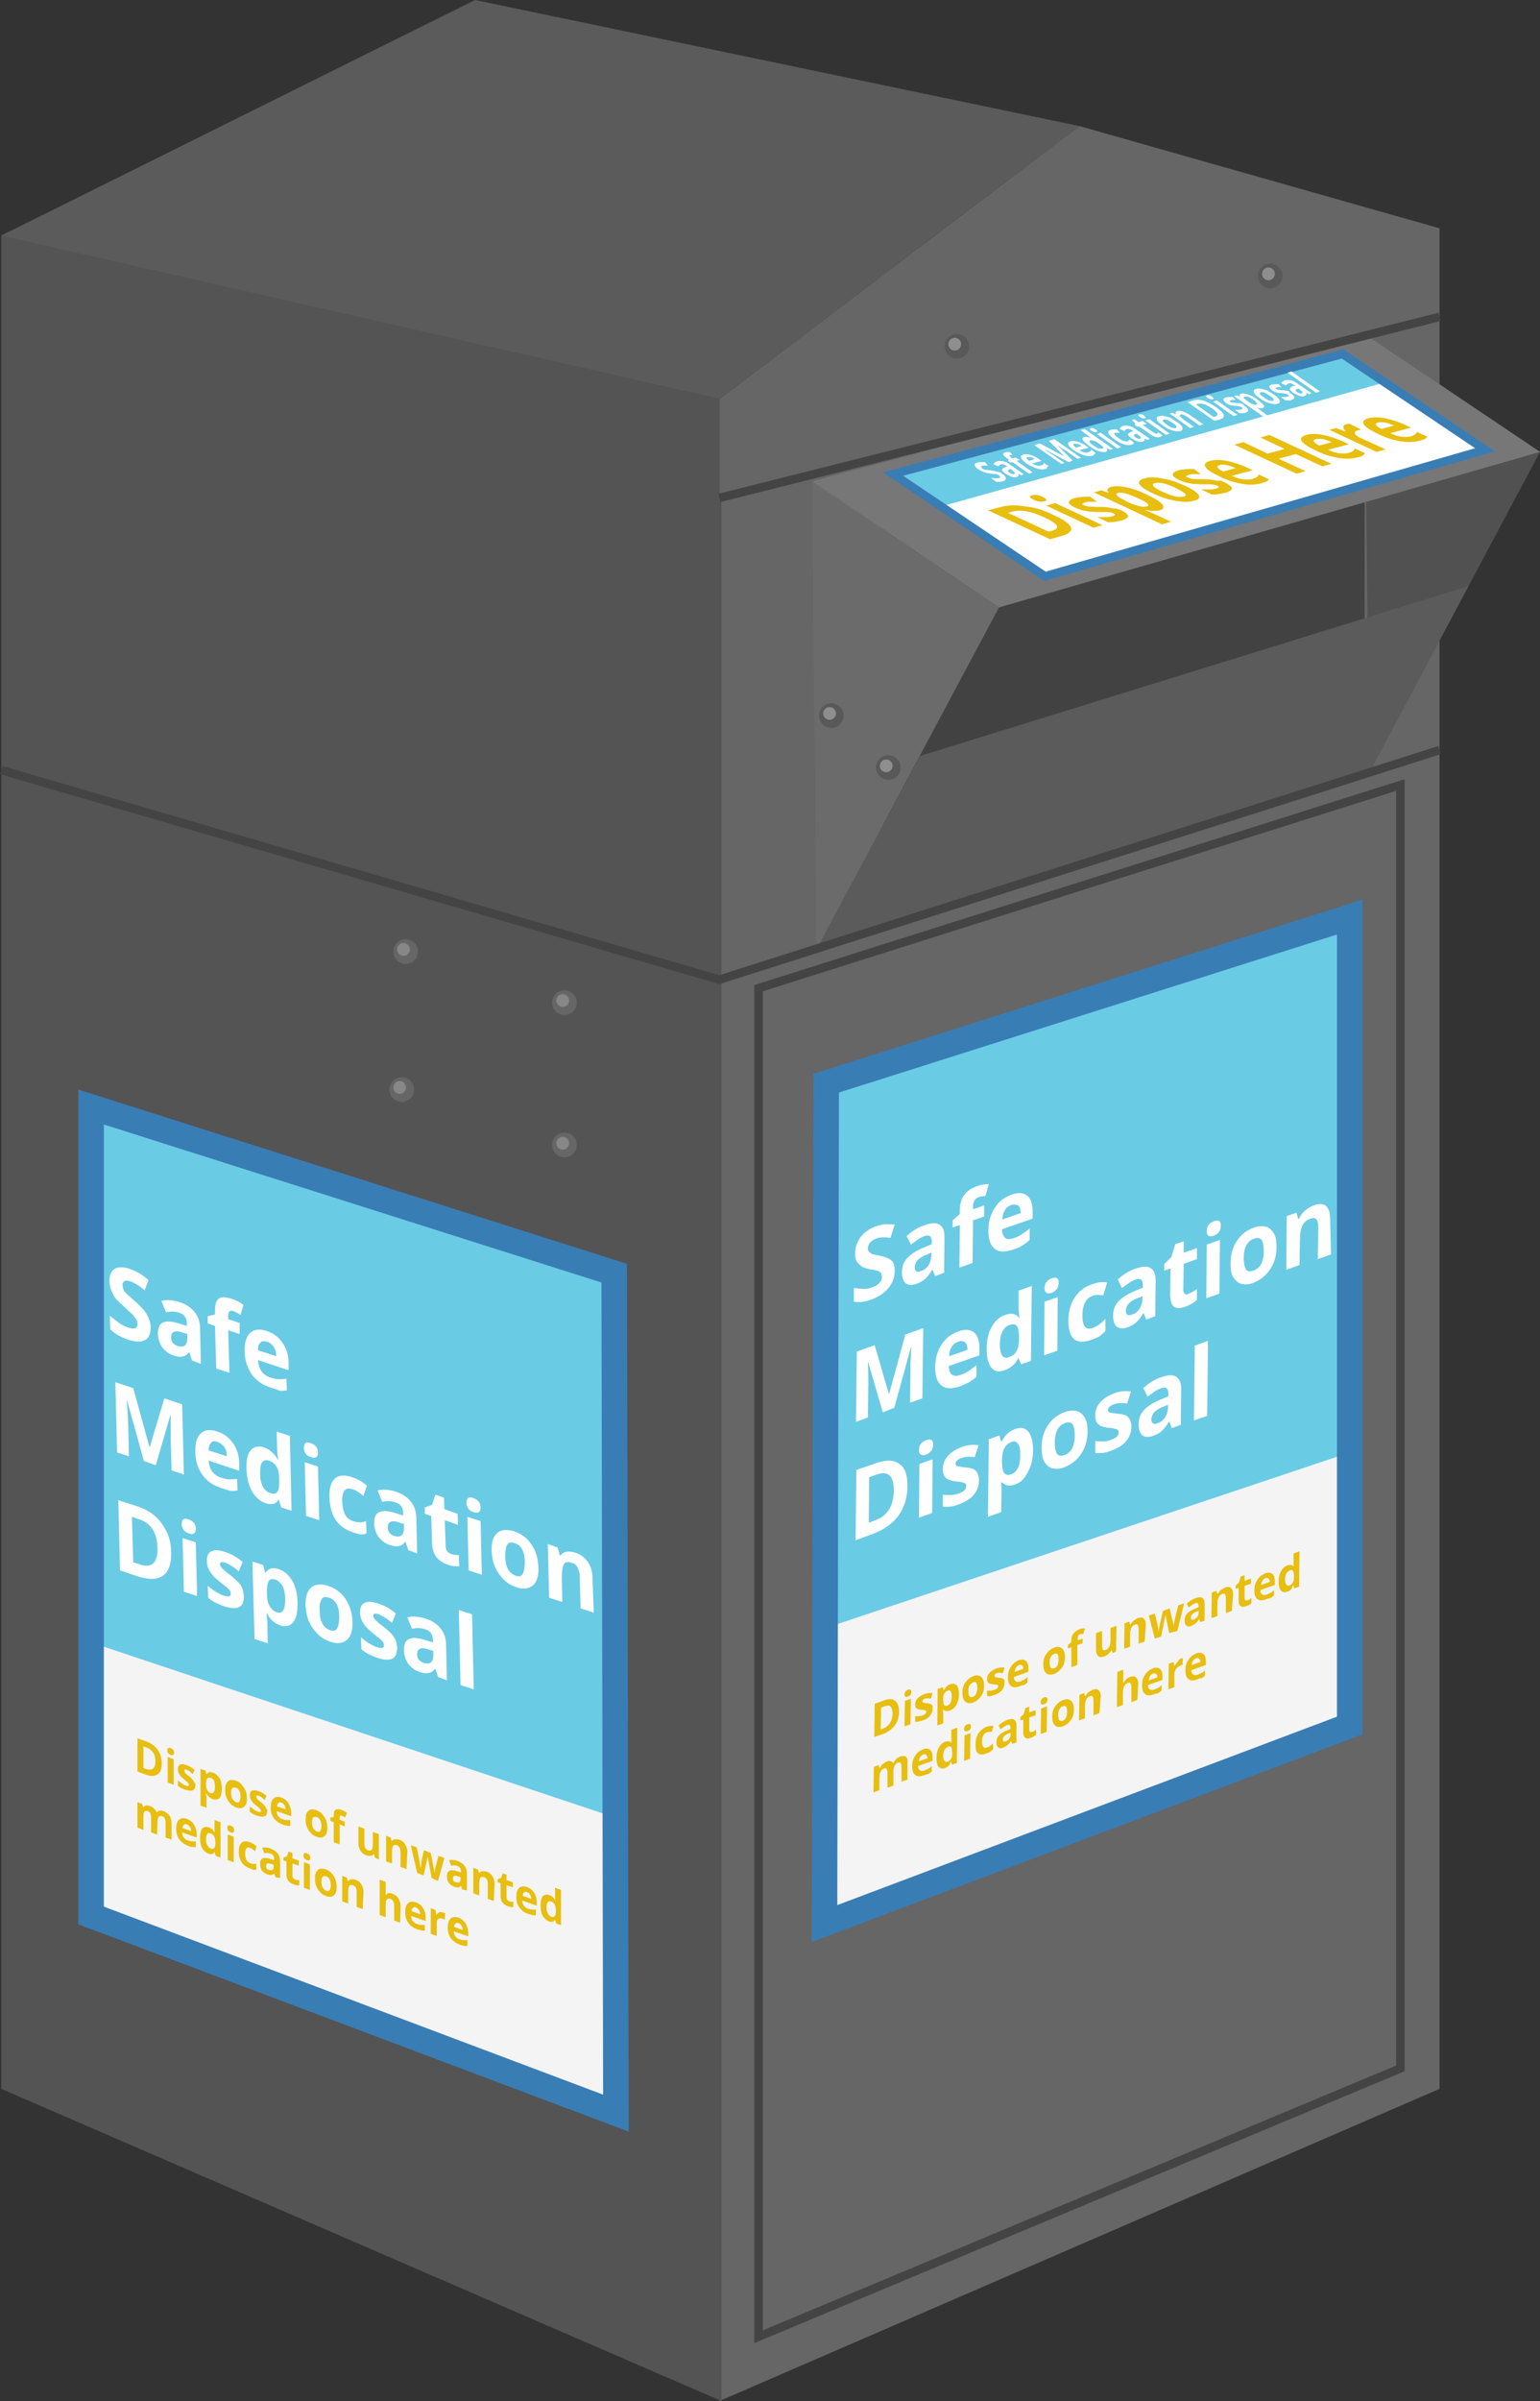 <?xml version="1.0" encoding="utf-8"?>
<!-- Generator: Adobe Illustrator 23.0.1, SVG Export Plug-In . SVG Version: 6.00 Build 0)  -->
<svg version="1.1" id="Layer_1" xmlns="http://www.w3.org/2000/svg" xmlns:xlink="http://www.w3.org/1999/xlink" x="0px" y="0px"
	 viewBox="0 0 361.8 563.7" style="enable-background:new 0 0 361.8 563.7;" xml:space="preserve">
<rect x="0" y="0" width="361.8" height="563.7" fill="#333333" stroke="none"/>
<style type="text/css">
	.st0{fill:#666666;}
	.st1{fill:#424242;}
	.st2{fill:#545454;}
	.st3{fill:#5B5B5B;}
	.st4{fill:#6B6B6B;}
	.st5{fill:#515151;}
	.st6{fill:#777777;}
	.st7{fill:none;stroke:#444444;stroke-width:2;stroke-miterlimit:10;}
	.st8{fill:#595959;}
	.st9{fill:#8E8E8E;}
	.st10{fill:#878787;}
	.st11{fill:#F4F4F4;}
	.st12{fill:#FFFFFF;}
	.st13{fill:#6ACBE5;}
	.st14{fill:none;stroke:#397DB5;stroke-width:6;stroke-miterlimit:10;}
	.st15{fill:none;stroke:#397DB5;stroke-width:2;stroke-miterlimit:10;}
	.st16{fill:#E8BE0F;}
</style>
<g>
	<polygon class="st0" points="253.6,29.6 169,93.7 169,116.9 169,563.7 338.2,490.4 338.2,74.4 338.2,53.6 	"/>
	<polygon class="st1" points="320.6,94.4 320.6,168 200.7,195.2 207,120.3 	"/>
	<polygon class="st2" points="169,116.8 169,93.7 0.3,55.2 0.3,74.4 0.3,490.4 169.5,563.7 169.5,116.9 	"/>
	<polygon class="st3" points="0.3,55.3 111.6,0 253.6,29.6 169,93.7 	"/>
	<polygon class="st4" points="190.8,113 191.8,222.9 234.7,142.6 	"/>
	<polygon class="st5" points="320.6,78.4 321.6,181.5 361.8,106.1 	"/>
	<polygon class="st6" points="234.7,142.6 361.8,106.1 320.6,78.4 190.8,113 	"/>
	<polygon class="st3" points="216.1,177.5 345,137.6 321.6,181.5 191.8,222.9 	"/>
	<polygon class="st7" points="178.2,232 329,184.3 329,485.6 178.2,548.6 	"/>
	<polyline class="st7" points="338.2,176.1 169,230 0.3,180.8 	"/>
	<circle class="st8" cx="208.7" cy="180.2" r="2.9"/>
	<circle class="st8" cx="195.3" cy="168" r="2.9"/>
	<circle class="st9" cx="194.9" cy="167.5" r="1.5"/>
	<circle class="st9" cx="208.2" cy="179.8" r="1.5"/>
	<circle class="st0" cx="132.6" cy="235.4" r="2.9"/>
	<circle class="st10" cx="132.2" cy="234.9" r="1.5"/>
	<circle class="st0" cx="95.3" cy="223.4" r="2.9"/>
	<circle class="st10" cx="94.8" cy="222.9" r="1.5"/>
	<circle class="st0" cx="132.6" cy="268.8" r="2.9"/>
	<circle class="st10" cx="132.2" cy="268.4" r="1.5"/>
	<circle class="st0" cx="94.4" cy="255.8" r="2.9"/>
	<circle class="st10" cx="93.9" cy="255.3" r="1.5"/>
	<circle class="st8" cx="224.8" cy="81.3" r="2.9"/>
	<circle class="st9" cx="224.3" cy="80.8" r="1.5"/>
	<circle class="st8" cx="298.4" cy="64.8" r="2.9"/>
	<circle class="st9" cx="298" cy="64.3" r="1.5"/>
	<line class="st7" x1="169" y1="116.9" x2="338.2" y2="74.4"/>
	<polygon class="st11" points="317.1,215.3 194.1,254.3 193.7,451.6 317.1,405.1 	"/>
	<polygon class="st12" points="245.5,135.3 348.9,105.6 315.4,83.1 209.8,111.3 	"/>
	<polygon class="st13" points="317.1,215.3 194.1,254.3 193.7,382.3 317.1,341 	"/>
	<polygon class="st14" points="317.1,215.3 194.1,254.3 193.7,451.6 317.1,405.1 	"/>
	<polygon class="st13" points="221.1,118.9 325.3,89.8 315.4,83.1 209.8,111.3 	"/>
	<polygon class="st15" points="245.5,135.3 348.9,105.6 315.4,83.1 209.8,111.3 	"/>
	<polygon class="st11" points="21.4,259.9 144.3,298.9 144.7,496.1 21.4,449.7 	"/>
	<polygon class="st13" points="21.4,259.9 144.3,298.9 144.8,426.8 21.4,385.6 	"/>
	<polygon class="st14" points="21.4,259.9 144.3,298.9 144.7,496.1 21.4,449.7 	"/>
	<g>
		<path class="st12" d="M210.2,298.4c0,1.5-0.5,2.8-1.5,4c-1,1.2-2.3,2.1-4,2.7c-1.6,0.6-2.9,0.7-4.1,0.5l0-3.2
			c1,0.1,1.8,0.2,2.5,0.2c0.7,0,1.3-0.2,1.9-0.4c0.7-0.2,1.2-0.6,1.6-1c0.4-0.4,0.6-0.9,0.6-1.5c0-0.3-0.1-0.6-0.2-0.8
			c-0.2-0.2-0.4-0.4-0.7-0.5c-0.3-0.1-0.9-0.3-1.9-0.4c-0.9-0.2-1.6-0.4-2-0.7c-0.4-0.3-0.8-0.7-1.1-1.1c-0.3-0.5-0.4-1.1-0.4-1.9
			c0-1.5,0.5-2.8,1.3-3.9c0.9-1.1,2.1-2,3.6-2.5c0.8-0.3,1.5-0.4,2.2-0.5c0.7,0,1.4,0,2.2,0.1l-1,3.1c-0.8-0.1-1.4-0.1-1.9-0.1
			c-0.5,0-1,0.1-1.5,0.3c-0.6,0.2-1,0.5-1.4,0.9c-0.3,0.4-0.5,0.9-0.5,1.4c0,0.3,0.1,0.6,0.2,0.7s0.3,0.3,0.6,0.5s0.9,0.3,2,0.5
			c1.4,0.3,2.3,0.7,2.8,1.2C210,296.5,210.2,297.3,210.2,298.4z"/>
		<path class="st12" d="M219.7,299.6l-0.6-1.5l-0.1,0c-0.5,0.9-1.1,1.6-1.6,2.1c-0.5,0.5-1.3,0.9-2.1,1.2c-1.1,0.4-1.9,0.3-2.5-0.1
			c-0.6-0.5-0.9-1.4-0.9-2.6c0-1.3,0.4-2.5,1.3-3.4c0.8-0.9,2.1-1.7,3.8-2.4l1.9-0.8l0-0.6c0-1.3-0.6-1.7-1.7-1.3
			c-0.9,0.3-1.9,1-3.2,2l-1-2c1.3-1.2,2.7-2.1,4.3-2.6c1.5-0.5,2.6-0.6,3.4-0.1c0.8,0.5,1.2,1.4,1.2,2.9l-0.1,8.4L219.7,299.6z
			 M218.8,294.1l-1.2,0.5c-0.9,0.3-1.5,0.8-2,1.2c-0.4,0.5-0.7,1.1-0.7,1.7c0,1,0.5,1.3,1.5,0.9c0.7-0.2,1.3-0.7,1.7-1.3
			s0.6-1.3,0.7-2.1L218.8,294.1z"/>
		<path class="st12" d="M231.2,285.6l-2.6,0.9l-0.1,10l-3.1,1.1l0.1-10l-1.7,0.6l0-1.7l1.7-1.5l0-0.9c0-1.4,0.3-2.6,1-3.5
			c0.6-0.9,1.6-1.6,3-2.1c1.1-0.4,2-0.5,2.8-0.5l-0.8,2.8c-0.6,0-1.2,0.1-1.7,0.3c-0.4,0.2-0.7,0.4-0.9,0.8
			c-0.2,0.4-0.3,0.8-0.3,1.2l0,0.8l2.6-0.9L231.2,285.6z"/>
		<path class="st12" d="M237.9,293.4c-1.8,0.6-3.2,0.6-4.2-0.2c-1-0.8-1.5-2.2-1.5-4.2c0-2.1,0.5-3.9,1.5-5.4
			c0.9-1.5,2.2-2.5,3.9-3.1c1.6-0.6,2.8-0.5,3.7,0.2s1.3,2,1.3,3.7l0,1.7l-7.2,2.5c0,1,0.3,1.6,0.7,2c0.5,0.4,1.1,0.4,2,0.1
			c0.7-0.2,1.3-0.5,1.9-0.9c0.6-0.4,1.2-0.8,1.9-1.4l0,2.7c-0.5,0.5-1.1,0.9-1.7,1.3S238.8,293.1,237.9,293.4z M237.6,282.9
			c-0.6,0.2-1.2,0.6-1.5,1.2c-0.4,0.6-0.6,1.3-0.6,2.2l4.3-1.5c0-0.8-0.2-1.4-0.6-1.8C238.8,282.8,238.3,282.7,237.6,282.9z"/>
		<path class="st12" d="M207.4,331.6l-3.4-11.7l-0.1,0c0.1,2.6,0.1,4.3,0.1,5.2l-0.1,7.7l-2.8,1l0.2-16.5l4.2-1.5l3.3,11.4l0.1,0
			l3.8-13.9l4.2-1.5l-0.2,16.5l-2.9,1l0.1-7.8c0-0.4,0-0.8,0-1.3c0-0.5,0.1-1.8,0.2-3.9l-0.1,0l-3.9,14.2L207.4,331.6z"/>
		<path class="st12" d="M225.4,325.5c-1.8,0.6-3.2,0.6-4.2-0.2c-1-0.8-1.5-2.2-1.5-4.2c0-2.1,0.5-3.9,1.5-5.4
			c0.9-1.5,2.2-2.5,3.9-3.1c1.6-0.6,2.8-0.5,3.7,0.2c0.9,0.7,1.3,2,1.3,3.7l0,1.7l-7.2,2.5c0,1,0.3,1.6,0.7,2c0.5,0.4,1.1,0.4,2,0.1
			c0.7-0.2,1.3-0.5,1.9-0.9c0.6-0.4,1.2-0.8,1.9-1.4l0,2.7c-0.5,0.5-1.1,0.9-1.7,1.3C227,324.8,226.3,325.2,225.4,325.5z M225.1,315
			c-0.6,0.2-1.2,0.6-1.5,1.2c-0.4,0.6-0.6,1.3-0.6,2.2l4.3-1.5c0-0.8-0.2-1.4-0.6-1.8C226.2,314.8,225.7,314.8,225.1,315z"/>
		<path class="st12" d="M236,321.7c-1.3,0.5-2.3,0.3-3.1-0.6c-0.7-0.9-1.1-2.3-1.1-4.4c0-2.1,0.4-3.8,1.2-5.2
			c0.8-1.4,1.8-2.4,3.2-2.8c1.4-0.5,2.5-0.3,3.2,0.7l0.1,0c-0.1-0.9-0.2-1.7-0.2-2.4l0-4l3.1-1.1l-0.2,17.6l-2.3,0.8l-0.6-1.4
			l-0.1,0C238.5,320.3,237.4,321.2,236,321.7z M237.1,318.6c0.8-0.3,1.4-0.7,1.7-1.4c0.4-0.6,0.6-1.6,0.6-2.8l0-0.4
			c0-1.4-0.2-2.3-0.5-2.7c-0.4-0.5-1-0.5-1.8-0.2c-0.7,0.2-1.2,0.8-1.6,1.5c-0.4,0.8-0.6,1.8-0.6,3c0,1.2,0.2,2.1,0.5,2.6
			C235.8,318.8,236.4,318.9,237.1,318.6z"/>
		<path class="st12" d="M245.4,302.4c0-1.1,0.6-1.9,1.7-2.3s1.7,0,1.6,1.1c0,0.5-0.1,1-0.4,1.4c-0.3,0.4-0.7,0.7-1.2,0.9
			C246,303.9,245.4,303.5,245.4,302.4z M248.4,317.1l-3.1,1.1l0.1-12.6l3.1-1.1L248.4,317.1z"/>
		<path class="st12" d="M256.2,314.6c-3.5,1.2-5.2-0.3-5.2-4.6c0-2.1,0.5-3.9,1.5-5.4c1-1.5,2.3-2.5,4.1-3.1
			c1.3-0.5,2.5-0.6,3.5-0.4l-0.9,3c-0.5,0-0.9-0.1-1.3-0.1s-0.8,0.1-1.2,0.2c-1.6,0.6-2.4,2.1-2.4,4.7c0,2.5,0.8,3.4,2.3,2.9
			c0.6-0.2,1.1-0.5,1.6-0.8c0.5-0.4,1-0.8,1.5-1.4l0,2.9c-0.5,0.5-1,0.9-1.5,1.3C257.6,314.1,256.9,314.4,256.2,314.6z"/>
		<path class="st12" d="M269.3,309.8l-0.6-1.5l-0.1,0c-0.5,0.9-1.1,1.6-1.6,2.1s-1.3,0.9-2.1,1.2c-1.1,0.4-1.9,0.3-2.5-0.1
			c-0.6-0.5-0.9-1.4-0.9-2.6c0-1.3,0.4-2.5,1.3-3.4c0.8-0.9,2.1-1.7,3.8-2.4l1.9-0.8l0-0.6c0-1.3-0.6-1.7-1.7-1.3
			c-0.9,0.3-1.9,1-3.2,2l-1-2c1.3-1.2,2.7-2.1,4.3-2.6c1.5-0.5,2.6-0.6,3.4-0.1c0.8,0.5,1.2,1.4,1.2,2.9l-0.1,8.4L269.3,309.8z
			 M268.4,304.3l-1.2,0.5c-0.9,0.3-1.5,0.8-2,1.2c-0.4,0.5-0.7,1.1-0.7,1.7c0,1,0.5,1.3,1.5,0.9c0.7-0.2,1.3-0.7,1.7-1.3
			c0.4-0.6,0.6-1.3,0.7-2.1L268.4,304.3z"/>
		<path class="st12" d="M279.3,303.7c0.5-0.2,1.2-0.5,1.9-1.1l0,2.6c-0.8,0.7-1.7,1.2-2.8,1.6c-1.2,0.4-2.1,0.4-2.7-0.1
			c-0.5-0.5-0.8-1.4-0.8-2.8l0.1-6.1l-1.5,0.5l0-1.5l1.7-1.7l0.9-3l2-0.7l0,2.7l3.1-1.1l0,2.6l-3.1,1.1l-0.1,6.1
			c0,0.5,0.1,0.8,0.4,1S278.9,303.9,279.3,303.7z"/>
		<path class="st12" d="M283.5,289c0-1.1,0.6-1.9,1.7-2.3c1.1-0.4,1.7,0,1.6,1.1c0,0.5-0.1,1-0.4,1.4c-0.3,0.4-0.7,0.7-1.2,0.9
			C284,290.5,283.5,290.1,283.5,289z M286.5,303.7l-3.1,1.1l0.1-12.6l3.1-1.1L286.5,303.7z"/>
		<path class="st12" d="M299.9,292.7c0,2.1-0.5,3.8-1.5,5.3s-2.3,2.5-4,3.2c-1.1,0.4-2,0.4-2.8,0.2s-1.4-0.8-1.9-1.6
			s-0.6-1.9-0.6-3.2c0-2.1,0.5-3.8,1.5-5.3c1-1.5,2.3-2.5,4-3.1c1.1-0.4,2-0.4,2.8-0.2c0.8,0.2,1.4,0.8,1.9,1.6
			C299.7,290.3,299.9,291.3,299.9,292.7z M292.2,295.4c0,1.2,0.2,2.1,0.5,2.6s0.9,0.6,1.8,0.3c0.8-0.3,1.4-0.8,1.8-1.6
			s0.6-1.8,0.6-3c0-1.2-0.2-2.1-0.5-2.6c-0.4-0.5-0.9-0.6-1.8-0.3c-0.8,0.3-1.4,0.8-1.8,1.6C292.4,293.1,292.2,294.1,292.2,295.4z"
			/>
		<path class="st12" d="M312.7,294.5l-3.1,1.1l0.1-7.4c0-0.9-0.1-1.5-0.4-1.9c-0.3-0.4-0.7-0.4-1.4-0.2c-0.9,0.3-1.5,0.8-1.9,1.6
			c-0.4,0.8-0.6,1.9-0.6,3.4l-0.1,5.9l-3.1,1.1l0.1-12.6l2.3-0.8l0.4,1.5l0.2-0.1c0.3-0.7,0.8-1.4,1.4-1.9c0.6-0.5,1.3-0.9,2-1.2
			c1.3-0.5,2.3-0.4,2.9,0.1c0.7,0.6,1,1.6,1,3.1L312.7,294.5z"/>
		<path class="st12" d="M213.2,348.8c0,2.7-0.7,5-2.1,7c-1.4,1.9-3.4,3.3-6,4.3l-4.1,1.5l0.2-16.5l4.6-1.6c2.4-0.8,4.2-0.8,5.5,0.2
			C212.6,344.5,213.2,346.3,213.2,348.8z M210,350c0-3.5-1.3-4.8-4.1-3.8l-1.7,0.6l-0.1,10.7l1.3-0.5C208.4,356,209.9,353.7,210,350
			z"/>
		<path class="st12" d="M215.9,340.4c0-1.1,0.6-1.9,1.7-2.3c1.1-0.4,1.7,0,1.6,1.1c0,0.5-0.1,1-0.4,1.4c-0.3,0.4-0.7,0.7-1.2,0.9
			C216.5,341.9,215.9,341.5,215.9,340.4z M219,355.2l-3.1,1.1l0.1-12.6l3.1-1.1L219,355.2z"/>
		<path class="st12" d="M230,347.5c0,1.3-0.4,2.4-1.2,3.4c-0.8,1-2,1.7-3.6,2.3c-0.8,0.3-1.5,0.5-2.1,0.5c-0.6,0.1-1.1,0.1-1.6,0
			l0-2.8c0.6,0.1,1.2,0.1,1.9,0.1c0.7,0,1.3-0.2,1.9-0.4c1.1-0.4,1.7-0.9,1.7-1.7c0-0.3-0.1-0.5-0.2-0.6c-0.1-0.1-0.4-0.2-0.8-0.3
			c-0.4-0.1-0.8-0.2-1.4-0.2c-0.9-0.1-1.5-0.3-1.9-0.5c-0.4-0.2-0.7-0.5-0.9-0.9s-0.3-0.9-0.3-1.6c0-1.1,0.4-2.1,1.2-3
			s1.9-1.6,3.3-2.1c1.3-0.5,2.7-0.6,3.9-0.4l-0.9,2.8c-0.6-0.1-1.1-0.1-1.6-0.1s-1,0.1-1.5,0.3c-0.9,0.3-1.4,0.8-1.4,1.3
			c0,0.3,0.1,0.5,0.4,0.6c0.3,0.1,0.9,0.2,1.9,0.3c0.9,0.1,1.5,0.2,1.9,0.4c0.4,0.2,0.7,0.5,0.9,0.9
			C229.9,346.4,230,346.9,230,347.5z"/>
		<path class="st12" d="M238.5,348.5c-1.3,0.5-2.3,0.3-3.1-0.5l-0.2,0.1c0.1,1,0.1,1.6,0.1,1.8l-0.1,5.1l-3.1,1.1l0.2-18.2l2.5-0.9
			l0.4,1.5l0.1,0c0.7-1.5,1.8-2.5,3.2-3c1.3-0.5,2.3-0.3,3.1,0.6c0.7,0.9,1.1,2.4,1.1,4.4c0,1.3-0.2,2.6-0.6,3.7
			c-0.4,1.1-0.9,2-1.5,2.8S239.3,348.2,238.5,348.5z M237.7,338.5c-0.8,0.3-1.3,0.7-1.7,1.4c-0.4,0.6-0.5,1.6-0.6,2.8l0,0.4
			c0,1.4,0.2,2.3,0.5,2.7c0.4,0.5,0.9,0.6,1.7,0.3c1.4-0.5,2.1-2,2.1-4.5c0-1.2-0.1-2.1-0.5-2.6S238.4,338.2,237.7,338.5z"/>
		<path class="st12" d="M255.5,336c0,2.1-0.5,3.8-1.5,5.3s-2.3,2.5-4,3.2c-1.1,0.4-2,0.4-2.8,0.2c-0.8-0.2-1.4-0.8-1.9-1.6
			c-0.4-0.8-0.6-1.9-0.6-3.2c0-2.1,0.5-3.8,1.5-5.3c1-1.5,2.3-2.5,4-3.1c1.1-0.4,2-0.4,2.8-0.2c0.8,0.2,1.4,0.8,1.9,1.6
			C255.3,333.6,255.5,334.6,255.5,336z M247.8,338.7c0,1.2,0.2,2.1,0.5,2.6c0.4,0.5,0.9,0.6,1.8,0.3c0.8-0.3,1.4-0.8,1.8-1.6
			c0.4-0.8,0.6-1.8,0.6-3c0-1.2-0.2-2.1-0.5-2.6c-0.4-0.5-0.9-0.6-1.8-0.3c-0.8,0.3-1.4,0.8-1.8,1.6S247.8,337.4,247.8,338.7z"/>
		<path class="st12" d="M265.8,334.9c0,1.3-0.4,2.4-1.2,3.4c-0.8,1-2,1.7-3.6,2.3c-0.8,0.3-1.5,0.5-2.1,0.5s-1.1,0.1-1.6,0l0-2.8
			c0.6,0.1,1.2,0.1,1.9,0.1c0.7,0,1.3-0.2,1.9-0.4c1.1-0.4,1.7-0.9,1.7-1.7c0-0.3-0.1-0.5-0.2-0.6c-0.1-0.1-0.4-0.2-0.8-0.3
			c-0.4-0.1-0.8-0.2-1.4-0.2c-0.9-0.1-1.5-0.3-1.9-0.5s-0.7-0.5-0.9-0.9c-0.2-0.4-0.3-0.9-0.3-1.6c0-1.1,0.4-2.1,1.2-3
			c0.8-0.9,1.9-1.6,3.3-2.1c1.3-0.5,2.7-0.6,3.9-0.4l-0.9,2.8c-0.6-0.1-1.1-0.1-1.6-0.1s-1,0.1-1.5,0.3c-0.9,0.3-1.4,0.8-1.4,1.3
			c0,0.3,0.1,0.5,0.4,0.6c0.3,0.1,0.9,0.2,1.9,0.3c0.9,0.1,1.5,0.2,1.9,0.4s0.7,0.5,0.9,0.9C265.7,333.8,265.8,334.3,265.8,334.9z"
			/>
		<path class="st12" d="M275.3,335.3l-0.6-1.5l-0.1,0c-0.5,0.9-1.1,1.6-1.6,2.1c-0.5,0.5-1.3,0.9-2.1,1.2c-1.1,0.4-1.9,0.3-2.5-0.1
			c-0.6-0.5-0.9-1.4-0.9-2.6c0-1.3,0.4-2.5,1.3-3.4s2.1-1.7,3.8-2.4l1.9-0.8l0-0.6c0-1.3-0.6-1.7-1.7-1.3c-0.9,0.3-1.9,1-3.2,2l-1-2
			c1.3-1.2,2.7-2.1,4.3-2.6c1.5-0.5,2.6-0.6,3.4-0.1c0.8,0.5,1.2,1.4,1.2,2.9l-0.1,8.4L275.3,335.3z M274.4,329.8l-1.2,0.5
			c-0.9,0.3-1.5,0.8-2,1.2c-0.4,0.5-0.7,1.1-0.7,1.7c0,1,0.5,1.3,1.5,0.9c0.7-0.2,1.3-0.7,1.7-1.3c0.4-0.6,0.6-1.3,0.7-2.1
			L274.4,329.8z"/>
		<path class="st12" d="M283.6,332.4l-3.1,1.1l0.2-17.6l3.1-1.1L283.6,332.4z"/>
	</g>
	<g>
		<path class="st12" d="M35.4,311.6c0,1.5-0.4,2.5-1.3,3c-0.9,0.5-2.3,0.5-4-0.1c-1.6-0.5-3-1.3-4.2-2.4l-0.1-3.2
			c1,0.8,1.9,1.5,2.5,1.9s1.3,0.7,1.9,0.9c0.7,0.2,1.2,0.3,1.6,0.1c0.4-0.2,0.5-0.5,0.5-1.1c0-0.3-0.1-0.6-0.3-0.9
			c-0.2-0.3-0.4-0.6-0.7-1s-1-0.9-1.9-1.8c-0.9-0.8-1.6-1.5-2.1-2c-0.5-0.6-0.8-1.2-1.1-1.9c-0.3-0.7-0.4-1.4-0.5-2.2
			c0-1.5,0.4-2.5,1.2-3c0.9-0.5,2.1-0.5,3.6,0c0.8,0.3,1.5,0.6,2.2,1s1.4,1,2.2,1.6l-0.9,2.4c-0.8-0.6-1.4-1.1-2-1.4
			c-0.5-0.3-1-0.6-1.5-0.7c-0.6-0.2-1-0.2-1.3,0c-0.3,0.2-0.5,0.6-0.4,1c0,0.3,0.1,0.6,0.2,0.9c0.1,0.3,0.3,0.6,0.6,0.9s1,0.9,2,1.8
			c1.4,1.2,2.4,2.3,2.9,3.2S35.4,310.5,35.4,311.6z"/>
		<path class="st12" d="M45.1,319.4l-0.6-1.9l-0.1,0c-0.5,0.6-1,0.9-1.6,1s-1.2,0-2.1-0.3c-1.1-0.4-1.9-1-2.6-1.9
			c-0.6-0.9-1-2-1-3.3c0-1.3,0.4-2.2,1.2-2.5c0.8-0.4,2.1-0.3,3.7,0.2l1.9,0.6l0-0.6c0-1.3-0.6-2.1-1.8-2.5
			c-0.9-0.3-1.9-0.4-3.1-0.1l-1.1-2.7c1.3-0.3,2.7-0.2,4.3,0.3c1.5,0.5,2.7,1.3,3.5,2.3c0.8,1,1.3,2.3,1.3,3.8l0.2,8.4L45.1,319.4z
			 M44,313.2l-1.2-0.4c-0.9-0.3-1.5-0.3-2-0.1c-0.4,0.2-0.6,0.6-0.6,1.3c0,1,0.5,1.6,1.5,2c0.7,0.2,1.3,0.2,1.7-0.1s0.6-0.9,0.6-1.6
			L44,313.2z"/>
		<path class="st12" d="M56.3,313.2l-2.7-0.9l0.3,10l-3.1-1l-0.3-10l-1.7-0.6l0-1.7l1.7-0.4l0-0.9c0-1.4,0.3-2.4,0.9-2.8
			c0.6-0.5,1.6-0.4,3,0c1.1,0.4,2,0.8,2.8,1.5l-0.7,2.3c-0.6-0.4-1.2-0.7-1.7-0.9c-0.4-0.1-0.7-0.1-0.9,0.1s-0.3,0.6-0.3,1l0,0.8
			l2.7,0.9L56.3,313.2z"/>
		<path class="st12" d="M63.4,325.7c-1.8-0.6-3.2-1.6-4.3-3.1c-1-1.5-1.6-3.2-1.6-5.3c-0.1-2.1,0.4-3.6,1.3-4.4
			c0.9-0.8,2.2-1,3.9-0.4c1.6,0.5,2.8,1.5,3.7,2.8c0.9,1.3,1.4,2.9,1.4,4.7l0,1.7l-7.2-2.4c0.1,1,0.3,1.8,0.8,2.6
			c0.5,0.7,1.2,1.2,2.1,1.5c0.7,0.2,1.3,0.4,1.9,0.4c0.6,0,1.2,0,1.9-0.1l0.1,2.7c-0.5,0.1-1.1,0.2-1.7,0.1
			C65.1,326.2,64.3,326,63.4,325.7z M62.7,315c-0.7-0.2-1.2-0.2-1.5,0.2c-0.4,0.3-0.6,0.9-0.6,1.8l4.3,1.4c0-0.9-0.2-1.6-0.6-2.2
			C63.9,315.6,63.4,315.2,62.7,315z"/>
		<path class="st12" d="M33.8,343l-3.9-14.1l-0.1,0c0.2,2.7,0.3,4.5,0.3,5.3l0.2,7.7l-2.8-0.9l-0.4-16.5l4.2,1.4l3.8,13.8l0.1,0
			l3.4-11.4l4.2,1.4l0.4,16.5l-2.9-1l-0.2-7.8c0-0.4,0-0.8,0-1.3c0-0.5,0-1.7,0-3.8l-0.1,0L36.6,344L33.8,343z"/>
		<path class="st12" d="M51.8,349.3c-1.8-0.6-3.2-1.6-4.3-3.1c-1-1.5-1.6-3.2-1.6-5.3c-0.1-2.1,0.4-3.6,1.3-4.4
			c0.9-0.8,2.2-1,3.9-0.4c1.6,0.5,2.8,1.5,3.7,2.8c0.9,1.3,1.4,2.9,1.4,4.7l0,1.7l-7.2-2.4c0.1,1,0.3,1.8,0.8,2.5
			c0.5,0.7,1.2,1.2,2.1,1.5c0.7,0.2,1.3,0.4,1.9,0.4c0.6,0,1.2,0,1.9-0.1l0.1,2.7c-0.5,0.1-1.1,0.2-1.7,0.1
			C53.4,349.8,52.7,349.6,51.8,349.3z M51.1,338.5c-0.7-0.2-1.2-0.2-1.5,0.2s-0.6,0.9-0.6,1.8l4.3,1.4c0-0.9-0.2-1.6-0.6-2.2
			C52.3,339.2,51.8,338.8,51.1,338.5z"/>
		<path class="st12" d="M62.4,352.9c-1.3-0.4-2.4-1.4-3.2-2.8c-0.8-1.4-1.2-3.1-1.3-5.2c-0.1-2.1,0.3-3.6,1-4.4
			c0.7-0.9,1.8-1.1,3.1-0.7c1.4,0.5,2.5,1.5,3.3,2.9l0.1,0c-0.2-1-0.3-1.9-0.3-2.6l-0.1-4l3.1,1l0.4,17.6l-2.4-0.8l-0.6-1.8l-0.1,0
			C64.9,353.1,63.9,353.4,62.4,352.9z M63.4,350.5c0.8,0.3,1.4,0.2,1.7-0.2c0.4-0.4,0.5-1.2,0.5-2.4l0-0.4c0-1.4-0.2-2.4-0.6-3.1
			c-0.4-0.7-1-1.2-1.8-1.5c-0.7-0.2-1.2-0.1-1.6,0.4c-0.4,0.5-0.5,1.4-0.5,2.6c0,1.2,0.2,2.2,0.6,3S62.7,350.3,63.4,350.5z"/>
		<path class="st12" d="M71.4,339.9c0-1.1,0.5-1.5,1.6-1.1c1.1,0.4,1.7,1.1,1.7,2.2c0,0.5-0.1,0.9-0.4,1.1c-0.3,0.2-0.7,0.2-1.2,0
			C72,341.8,71.4,341.1,71.4,339.9z M75,356.9l-3.1-1l-0.3-12.6l3.1,1L75,356.9z"/>
		<path class="st12" d="M82.8,359.7c-3.5-1.2-5.3-3.9-5.4-8.2c-0.1-2.1,0.4-3.6,1.3-4.4c0.9-0.8,2.3-0.9,4-0.3
			c1.3,0.4,2.5,1.1,3.5,2l-0.8,2.4c-0.5-0.4-0.9-0.7-1.4-1c-0.4-0.3-0.8-0.5-1.3-0.6c-1.6-0.5-2.4,0.5-2.3,3c0.1,2.5,0.9,4,2.5,4.5
			c0.6,0.2,1.1,0.3,1.6,0.3c0.5,0,1-0.1,1.5-0.3l0.1,2.9c-0.5,0.2-1,0.3-1.5,0.2C84.2,360.1,83.5,360,82.8,359.7z"/>
		<path class="st12" d="M95.9,363.9l-0.6-1.9l-0.1,0c-0.5,0.6-1,0.9-1.6,1c-0.5,0.1-1.2,0-2.1-0.3c-1.1-0.4-1.9-1-2.6-1.9
			c-0.6-0.9-1-2-1-3.3c0-1.3,0.4-2.2,1.2-2.5c0.8-0.4,2.1-0.3,3.7,0.2l1.9,0.6l0-0.6c0-1.3-0.6-2.1-1.8-2.5
			c-0.9-0.3-1.9-0.4-3.1-0.1l-1.1-2.7c1.3-0.3,2.7-0.2,4.3,0.3c1.5,0.5,2.7,1.3,3.5,2.3c0.8,1,1.3,2.3,1.3,3.8l0.2,8.4L95.9,363.9z
			 M94.9,357.8l-1.2-0.4c-0.9-0.3-1.5-0.3-2-0.1c-0.4,0.2-0.6,0.6-0.6,1.3c0,1,0.5,1.6,1.5,2c0.7,0.2,1.3,0.2,1.7-0.1
			c0.4-0.3,0.6-0.9,0.6-1.6L94.9,357.8z"/>
		<path class="st12" d="M105.9,364.8c0.5,0.2,1.2,0.3,1.9,0.3l0.1,2.6c-0.8,0.1-1.7,0-2.8-0.4c-1.2-0.4-2.1-1.1-2.7-1.9
			c-0.6-0.9-0.9-2-0.9-3.4l-0.2-6.1l-1.5-0.5l0-1.5l1.7-0.6l0.8-2.4l2,0.7l0.1,2.7l3.1,1.1l0.1,2.6l-3.1-1.1l0.2,6.1
			c0,0.5,0.1,0.9,0.4,1.2C105.1,364.4,105.5,364.6,105.9,364.8z"/>
		<path class="st12" d="M109.6,352.8c0-1.1,0.5-1.5,1.6-1.1c1.1,0.4,1.7,1.1,1.7,2.2c0,0.5-0.1,0.9-0.4,1.1c-0.3,0.2-0.7,0.2-1.2,0
			C110.2,354.7,109.6,353.9,109.6,352.8z M113.2,369.7l-3.1-1l-0.3-12.6l3.1,1L113.2,369.7z"/>
		<path class="st12" d="M126.5,367.9c0.1,2.1-0.4,3.5-1.3,4.3c-0.9,0.8-2.3,1-4,0.4c-1.1-0.4-2-0.9-2.9-1.8c-0.8-0.8-1.5-1.8-2-2.9
			c-0.5-1.1-0.7-2.4-0.8-3.7c-0.1-2.1,0.4-3.5,1.3-4.3c0.9-0.8,2.3-0.9,4-0.4c1.1,0.4,2,0.9,2.9,1.7c0.8,0.8,1.5,1.8,2,2.9
			C126.2,365.3,126.4,366.6,126.5,367.9z M118.7,365.3c0,1.2,0.2,2.3,0.6,3c0.4,0.8,1,1.3,1.8,1.6c0.8,0.3,1.4,0.2,1.7-0.4
			c0.3-0.5,0.5-1.4,0.5-2.7c0-1.2-0.2-2.2-0.6-3s-1-1.3-1.8-1.5c-0.8-0.3-1.4-0.2-1.7,0.3C118.8,363.2,118.7,364,118.7,365.3z"/>
		<path class="st12" d="M139.5,378.6l-3.1-1l-0.2-7.4c0-0.9-0.2-1.6-0.5-2.2s-0.8-0.9-1.4-1.1c-0.9-0.3-1.5-0.2-1.8,0.3
			s-0.5,1.5-0.5,3l0.1,5.9l-3.1-1l-0.3-12.6l2.3,0.8l0.5,1.8l0.2,0.1c0.3-0.5,0.8-0.8,1.4-0.9c0.6-0.1,1.3,0,2,0.2
			c1.3,0.4,2.3,1.2,3,2.2c0.7,1,1.1,2.3,1.1,3.8L139.5,378.6z"/>
		<path class="st12" d="M40.2,364.4c0.1,2.7-0.6,4.6-1.9,5.5c-1.3,1-3.3,1-5.9,0.2l-4.2-1.4l-0.4-16.5l4.6,1.5
			c2.4,0.8,4.3,2.1,5.6,4C39.4,359.6,40.2,361.8,40.2,364.4z M37,363.4c-0.1-3.5-1.5-5.8-4.3-6.7l-1.7-0.6l0.3,10.7l1.3,0.4
			C35.6,368.3,37.1,367,37,363.4z"/>
		<path class="st12" d="M42.7,357.8c0-1.1,0.5-1.5,1.6-1.1c1.1,0.4,1.7,1.1,1.7,2.2c0,0.5-0.1,0.9-0.4,1.1s-0.7,0.2-1.2,0
			C43.3,359.7,42.7,358.9,42.7,357.8z M46.3,374.7l-3.1-1l-0.3-12.6l3.1,1L46.3,374.7z"/>
		<path class="st12" d="M57.3,374.7c0,1.3-0.3,2.1-1.1,2.6c-0.8,0.4-2,0.3-3.6-0.2c-0.8-0.3-1.5-0.6-2.1-0.9
			c-0.6-0.3-1.1-0.7-1.6-1.1l-0.1-2.8c0.6,0.5,1.2,1,1.9,1.4c0.7,0.4,1.3,0.8,1.9,0.9c1.1,0.4,1.7,0.2,1.6-0.5
			c0-0.3-0.1-0.5-0.2-0.7c-0.2-0.2-0.4-0.5-0.8-0.8s-0.9-0.7-1.5-1.2c-0.9-0.7-1.5-1.3-1.9-1.8c-0.4-0.5-0.7-1-0.9-1.5
			s-0.3-1.1-0.3-1.7c0-1.1,0.3-1.9,1.1-2.2c0.8-0.4,1.8-0.3,3.3,0.2c1.4,0.5,2.7,1.2,4,2.3l-0.9,2.2c-0.6-0.5-1.1-0.9-1.6-1.2
			s-1-0.6-1.5-0.8c-0.9-0.3-1.4-0.2-1.3,0.4c0,0.3,0.2,0.6,0.5,0.9s0.9,0.9,1.9,1.6c0.9,0.7,1.5,1.3,2,1.8s0.7,1,0.9,1.5
			C57.1,373.5,57.2,374.1,57.3,374.7z"/>
		<path class="st12" d="M65.9,381.6c-1.3-0.4-2.4-1.3-3.1-2.7l-0.2-0.1c0.1,1.1,0.2,1.7,0.2,1.9l0.1,5.1l-3.1-1l-0.5-18.2l2.5,0.8
			l0.5,1.8l0.1,0c0.7-1,1.7-1.3,3.1-0.8c1.3,0.4,2.4,1.4,3.2,2.8s1.2,3.1,1.2,5.2c0,1.3-0.1,2.5-0.4,3.3s-0.8,1.5-1.4,1.8
			C67.6,381.8,66.8,381.9,65.9,381.6z M64.8,370.9c-0.8-0.3-1.3-0.2-1.6,0.2c-0.3,0.4-0.5,1.2-0.5,2.4l0,0.4c0,1.4,0.2,2.4,0.6,3.1
			s0.9,1.2,1.7,1.5c1.4,0.5,2-0.6,2-3.1c0-1.2-0.2-2.2-0.6-3C66,371.7,65.5,371.2,64.8,370.9z"/>
		<path class="st12" d="M82.8,380.7c0.1,2.1-0.4,3.5-1.3,4.3s-2.3,1-4,0.4c-1.1-0.4-2-0.9-2.9-1.8s-1.5-1.8-2-2.9
			c-0.5-1.1-0.7-2.4-0.8-3.7c-0.1-2.1,0.4-3.5,1.3-4.3c0.9-0.8,2.3-0.9,4-0.4c1.1,0.4,2,0.9,2.9,1.7s1.5,1.8,2,2.9
			C82.5,378.2,82.8,379.4,82.8,380.7z M75.1,378.1c0,1.2,0.2,2.3,0.6,3c0.4,0.8,1,1.3,1.8,1.6c0.8,0.3,1.4,0.2,1.7-0.4
			c0.3-0.5,0.5-1.4,0.5-2.7c0-1.2-0.2-2.2-0.6-3c-0.4-0.7-1-1.3-1.8-1.5c-0.8-0.3-1.4-0.2-1.7,0.3C75.2,376,75,376.9,75.1,378.1z"/>
		<path class="st12" d="M93.3,386.8c0,1.3-0.3,2.1-1.1,2.6c-0.8,0.4-2,0.3-3.6-0.2c-0.8-0.3-1.5-0.6-2.1-0.9
			c-0.6-0.3-1.1-0.7-1.6-1.1l-0.1-2.8c0.6,0.5,1.2,1,1.9,1.4s1.3,0.8,1.9,0.9c1.1,0.4,1.7,0.2,1.6-0.5c0-0.3-0.1-0.5-0.2-0.7
			c-0.2-0.2-0.4-0.5-0.8-0.8s-0.9-0.7-1.5-1.2c-0.9-0.7-1.5-1.3-1.9-1.8c-0.4-0.5-0.7-1-0.9-1.5c-0.2-0.5-0.3-1.1-0.3-1.7
			c0-1.1,0.3-1.9,1.1-2.2c0.8-0.4,1.8-0.3,3.3,0.2c1.4,0.5,2.7,1.2,4,2.3l-0.9,2.2c-0.6-0.5-1.1-0.9-1.6-1.2s-1-0.6-1.5-0.8
			c-0.9-0.3-1.4-0.2-1.3,0.4c0,0.3,0.2,0.6,0.5,0.9c0.3,0.3,0.9,0.9,1.9,1.6c0.9,0.7,1.5,1.3,2,1.8c0.4,0.5,0.7,1,0.9,1.5
			C93.1,385.6,93.3,386.2,93.3,386.8z"/>
		<path class="st12" d="M102.9,393.7l-0.6-1.9l-0.1,0c-0.5,0.6-1,0.9-1.6,1s-1.2,0-2.1-0.3c-1.1-0.4-1.9-1-2.6-1.9
			c-0.6-0.9-1-2-1-3.3c0-1.3,0.4-2.2,1.2-2.5c0.8-0.4,2.1-0.3,3.7,0.2l1.9,0.6l0-0.6c0-1.3-0.6-2.1-1.8-2.5
			c-0.9-0.3-1.9-0.4-3.1-0.1l-1.1-2.7c1.3-0.3,2.7-0.2,4.3,0.3c1.5,0.5,2.7,1.3,3.5,2.3s1.3,2.3,1.3,3.8l0.2,8.4L102.9,393.7z
			 M101.8,387.6l-1.2-0.4c-0.9-0.3-1.5-0.3-2-0.1c-0.4,0.2-0.6,0.6-0.6,1.3c0,1,0.5,1.6,1.5,2c0.7,0.2,1.3,0.2,1.7-0.1
			c0.4-0.3,0.6-0.9,0.6-1.6L101.8,387.6z"/>
		<path class="st12" d="M111.3,396.6l-3.1-1l-0.4-17.6l3.1,1L111.3,396.6z"/>
	</g>
	<g>
		<path class="st16" d="M211.2,401.8c0,1.3-0.3,2.4-1,3.3c-0.7,0.9-1.6,1.6-2.8,2l-2,0.7l0.1-7.8l2.2-0.8c1.1-0.4,2-0.4,2.6,0.1
			S211.2,400.6,211.2,401.8z M209.7,402.4c0-1.7-0.6-2.3-1.9-1.8l-0.8,0.3l-0.1,5.1l0.6-0.2C208.9,405.2,209.6,404.1,209.7,402.4z"
			/>
		<path class="st16" d="M212.5,397.8c0-0.5,0.3-0.9,0.8-1.1c0.5-0.2,0.8,0,0.8,0.5c0,0.3-0.1,0.5-0.2,0.7c-0.1,0.2-0.3,0.3-0.6,0.4
			C212.7,398.5,212.5,398.3,212.5,397.8z M213.9,404.8l-1.4,0.5l0.1-6l1.4-0.5L213.9,404.8z"/>
		<path class="st16" d="M219.1,401.2c0,0.6-0.2,1.1-0.6,1.6c-0.4,0.5-0.9,0.8-1.7,1.1c-0.4,0.1-0.7,0.2-1,0.3c-0.3,0-0.5,0-0.8,0
			l0-1.3c0.3,0,0.6,0.1,0.9,0c0.3,0,0.6-0.1,0.9-0.2c0.5-0.2,0.8-0.4,0.8-0.8c0-0.1,0-0.2-0.1-0.3c-0.1-0.1-0.2-0.1-0.4-0.1
			c-0.2,0-0.4-0.1-0.7-0.1c-0.4,0-0.7-0.1-0.9-0.2c-0.2-0.1-0.3-0.2-0.4-0.4c-0.1-0.2-0.1-0.4-0.1-0.7c0-0.5,0.2-1,0.6-1.4
			c0.4-0.4,0.9-0.7,1.6-1c0.6-0.2,1.3-0.3,1.9-0.2l-0.4,1.3c-0.3,0-0.5-0.1-0.7-0.1c-0.2,0-0.5,0-0.7,0.1c-0.4,0.1-0.6,0.4-0.6,0.6
			c0,0.1,0.1,0.2,0.2,0.3c0.1,0.1,0.4,0.1,0.9,0.2c0.4,0,0.7,0.1,0.9,0.2c0.2,0.1,0.3,0.2,0.4,0.4
			C219.1,400.7,219.1,400.9,219.1,401.2z"/>
		<path class="st16" d="M223.1,401.6c-0.6,0.2-1.1,0.1-1.5-0.2l-0.1,0c0,0.5,0.1,0.8,0.1,0.8l0,2.4l-1.4,0.5l0.1-8.6l1.2-0.4
			l0.2,0.7l0.1,0c0.3-0.7,0.8-1.2,1.5-1.4c0.6-0.2,1.1-0.1,1.5,0.3c0.3,0.4,0.5,1.1,0.5,2.1c0,0.6-0.1,1.2-0.3,1.7
			c-0.2,0.5-0.4,1-0.7,1.3C223.9,401.2,223.5,401.5,223.1,401.6z M222.7,396.9c-0.4,0.1-0.6,0.3-0.8,0.6c-0.2,0.3-0.3,0.7-0.3,1.3
			l0,0.2c0,0.6,0.1,1.1,0.2,1.3c0.2,0.2,0.4,0.3,0.8,0.1c0.6-0.2,1-0.9,1-2.1c0-0.6-0.1-1-0.2-1.2
			C223.3,396.9,223.1,396.8,222.7,396.9z"/>
		<path class="st16" d="M231.2,395.7c0,1-0.2,1.8-0.7,2.5c-0.5,0.7-1.1,1.2-1.9,1.5c-0.5,0.2-1,0.2-1.3,0.1
			c-0.4-0.1-0.7-0.4-0.9-0.8c-0.2-0.4-0.3-0.9-0.3-1.5c0-1,0.2-1.8,0.7-2.5c0.5-0.7,1.1-1.2,1.9-1.5c0.5-0.2,1-0.2,1.3-0.1
			c0.4,0.1,0.7,0.4,0.9,0.8C231.1,394.6,231.2,395.1,231.2,395.7z M227.5,397c0,0.6,0.1,1,0.2,1.2c0.2,0.2,0.4,0.3,0.8,0.2
			c0.4-0.1,0.7-0.4,0.8-0.7c0.2-0.4,0.3-0.8,0.3-1.4c0-0.6-0.1-1-0.2-1.2s-0.4-0.3-0.8-0.1c-0.4,0.1-0.7,0.4-0.8,0.7
			C227.6,395.9,227.5,396.4,227.5,397z"/>
		<path class="st16" d="M236,395.2c0,0.6-0.2,1.1-0.6,1.6c-0.4,0.5-0.9,0.8-1.7,1.1c-0.4,0.1-0.7,0.2-1,0.3c-0.3,0-0.5,0-0.8,0
			l0-1.3c0.3,0,0.6,0.1,0.9,0c0.3,0,0.6-0.1,0.9-0.2c0.5-0.2,0.8-0.4,0.8-0.8c0-0.1,0-0.2-0.1-0.3c-0.1-0.1-0.2-0.1-0.4-0.1
			c-0.2,0-0.4-0.1-0.7-0.1c-0.4,0-0.7-0.1-0.9-0.2c-0.2-0.1-0.3-0.2-0.4-0.4c-0.1-0.2-0.1-0.4-0.1-0.7c0-0.5,0.2-1,0.6-1.4
			c0.4-0.4,0.9-0.7,1.6-1c0.6-0.2,1.3-0.3,1.9-0.2l-0.4,1.3c-0.3,0-0.5-0.1-0.7-0.1s-0.5,0-0.7,0.1c-0.4,0.1-0.6,0.4-0.6,0.6
			c0,0.1,0.1,0.2,0.2,0.3c0.1,0.1,0.4,0.1,0.9,0.2c0.4,0,0.7,0.1,0.9,0.2c0.2,0.1,0.3,0.2,0.4,0.4C236,394.7,236,394.9,236,395.2z"
			/>
		<path class="st16" d="M239.5,395.9c-0.9,0.3-1.5,0.3-2-0.1c-0.5-0.4-0.7-1-0.7-2c0-1,0.2-1.8,0.7-2.5c0.4-0.7,1.1-1.2,1.8-1.5
			c0.7-0.3,1.3-0.2,1.7,0.1c0.4,0.3,0.6,0.9,0.6,1.8l0,0.8l-3.4,1.2c0,0.5,0.1,0.8,0.4,1c0.2,0.2,0.5,0.2,1,0.1
			c0.3-0.1,0.6-0.3,0.9-0.4c0.3-0.2,0.6-0.4,0.9-0.7l0,1.3c-0.3,0.2-0.5,0.4-0.8,0.6C240.3,395.6,239.9,395.7,239.5,395.9z
			 M239.4,390.9c-0.3,0.1-0.5,0.3-0.7,0.6c-0.2,0.3-0.3,0.6-0.3,1l2-0.7c0-0.4-0.1-0.7-0.3-0.8C239.9,390.8,239.7,390.8,239.4,390.9
			z"/>
		<path class="st16" d="M250.2,389c0,1-0.2,1.8-0.7,2.5s-1.1,1.2-1.9,1.5c-0.5,0.2-1,0.2-1.3,0.1c-0.4-0.1-0.7-0.4-0.9-0.8
			c-0.2-0.4-0.3-0.9-0.3-1.5c0-1,0.2-1.8,0.7-2.5c0.5-0.7,1.1-1.2,1.9-1.5c0.5-0.2,1-0.2,1.3-0.1s0.7,0.4,0.9,0.8
			C250.1,387.9,250.2,388.4,250.2,389z M246.6,390.3c0,0.6,0.1,1,0.2,1.2c0.2,0.2,0.4,0.3,0.8,0.2c0.4-0.1,0.7-0.4,0.8-0.7
			c0.2-0.4,0.3-0.8,0.3-1.4c0-0.6-0.1-1-0.2-1.2c-0.2-0.2-0.4-0.3-0.8-0.1c-0.4,0.1-0.7,0.4-0.8,0.7
			C246.7,389.2,246.6,389.7,246.6,390.3z"/>
		<path class="st16" d="M254.3,385.8l-1.2,0.4l0,4.7l-1.4,0.5l0-4.7l-0.8,0.3l0-0.8l0.8-0.7l0-0.4c0-0.7,0.2-1.2,0.5-1.6
			c0.3-0.4,0.8-0.7,1.4-1c0.5-0.2,0.9-0.2,1.3-0.2l-0.4,1.3c-0.3,0-0.6,0-0.8,0.1c-0.2,0.1-0.4,0.2-0.4,0.4
			c-0.1,0.2-0.1,0.4-0.1,0.6l0,0.4l1.2-0.4L254.3,385.8z"/>
		<path class="st16" d="M261.4,388.1l-0.2-0.7l-0.1,0c-0.2,0.3-0.4,0.6-0.7,0.9c-0.3,0.3-0.6,0.4-1,0.6c-0.6,0.2-1.1,0.2-1.4-0.1
			c-0.3-0.3-0.5-0.7-0.5-1.5l0-3.9l1.4-0.5l0,3.5c0,0.4,0.1,0.7,0.2,0.9c0.1,0.2,0.3,0.2,0.6,0.1c0.4-0.1,0.7-0.4,0.9-0.8
			c0.2-0.4,0.3-0.9,0.3-1.6l0-2.8l1.4-0.5l-0.1,6L261.4,388.1z"/>
		<path class="st16" d="M268.9,385.4l-1.4,0.5l0-3.5c0-0.4-0.1-0.7-0.2-0.9c-0.1-0.2-0.3-0.2-0.6-0.1c-0.4,0.1-0.7,0.4-0.9,0.8
			c-0.2,0.4-0.3,0.9-0.3,1.6l0,2.8l-1.4,0.5l0.1-6l1.1-0.4l0.2,0.7l0.1,0c0.2-0.3,0.4-0.6,0.7-0.9c0.3-0.2,0.6-0.4,1-0.6
			c0.6-0.2,1.1-0.2,1.4,0.1c0.3,0.3,0.5,0.7,0.5,1.5L268.9,385.4z"/>
		<path class="st16" d="M274.7,383.4l-0.4-1.9l-0.5-2.4l0,0l-1,5.1l-1.5,0.5l-1.4-5.4l1.4-0.5l0.6,2.4c0.1,0.4,0.2,1.1,0.3,1.9l0,0
			c0-0.3,0.1-0.7,0.2-1.3l0.1-0.5l0.7-3.1l1.6-0.6l0.6,2.6c0,0.1,0,0.2,0.1,0.3c0,0.1,0,0.3,0.1,0.5c0,0.2,0,0.3,0.1,0.5
			c0,0.2,0,0.3,0,0.4l0,0c0-0.3,0.1-0.6,0.2-1.1c0.1-0.5,0.1-0.8,0.2-1l0.7-2.9l1.4-0.5l-1.6,6.5L274.7,383.4z"/>
		<path class="st16" d="M282,380.8l-0.3-0.7l0,0c-0.2,0.4-0.5,0.8-0.8,1c-0.3,0.2-0.6,0.4-1,0.6c-0.5,0.2-0.9,0.2-1.2-0.1
			c-0.3-0.2-0.4-0.6-0.4-1.2c0-0.6,0.2-1.2,0.6-1.6c0.4-0.4,1-0.8,1.8-1.1l0.9-0.4l0-0.3c0-0.6-0.3-0.8-0.8-0.6
			c-0.4,0.1-0.9,0.5-1.5,1l-0.5-0.9c0.6-0.6,1.3-1,2-1.3c0.7-0.2,1.3-0.3,1.6-0.1c0.4,0.2,0.6,0.7,0.6,1.4l0,4L282,380.8z
			 M281.6,378.2l-0.6,0.2c-0.4,0.2-0.7,0.4-0.9,0.6s-0.3,0.5-0.3,0.8c0,0.5,0.2,0.6,0.7,0.4c0.3-0.1,0.6-0.3,0.8-0.6
			c0.2-0.3,0.3-0.6,0.3-1L281.6,378.2z"/>
		<path class="st16" d="M289.4,378.2l-1.4,0.5l0-3.5c0-0.4-0.1-0.7-0.2-0.9c-0.1-0.2-0.3-0.2-0.6-0.1c-0.4,0.1-0.7,0.4-0.9,0.8
			c-0.2,0.4-0.3,0.9-0.3,1.6l0,2.8l-1.4,0.5l0.1-6l1.1-0.4l0.2,0.7l0.1,0c0.2-0.3,0.4-0.6,0.7-0.9c0.3-0.2,0.6-0.4,1-0.6
			c0.6-0.2,1.1-0.2,1.4,0.1c0.3,0.3,0.5,0.7,0.5,1.5L289.4,378.2z"/>
		<path class="st16" d="M293.1,375.7c0.3-0.1,0.6-0.3,0.9-0.5l0,1.2c-0.4,0.3-0.8,0.6-1.3,0.7c-0.6,0.2-1,0.2-1.3-0.1
			c-0.3-0.2-0.4-0.7-0.4-1.3l0-2.9l-0.7,0.2l0-0.7l0.8-0.8l0.4-1.4l0.9-0.3l0,1.3l1.5-0.5l0,1.2l-1.5,0.5l0,2.9
			c0,0.2,0.1,0.4,0.2,0.5C292.7,375.8,292.9,375.8,293.1,375.7z"/>
		<path class="st16" d="M297.4,375.5c-0.9,0.3-1.5,0.3-2-0.1c-0.5-0.4-0.7-1-0.7-2c0-1,0.2-1.8,0.7-2.5c0.4-0.7,1.1-1.2,1.8-1.5
			c0.7-0.3,1.3-0.2,1.7,0.1c0.4,0.3,0.6,0.9,0.6,1.8l0,0.8l-3.4,1.2c0,0.5,0.1,0.8,0.4,1c0.2,0.2,0.5,0.2,1,0.1
			c0.3-0.1,0.6-0.3,0.9-0.4s0.6-0.4,0.9-0.7l0,1.3c-0.3,0.2-0.5,0.4-0.8,0.6C298.2,375.2,297.8,375.3,297.4,375.5z M297.3,370.5
			c-0.3,0.1-0.5,0.3-0.7,0.6c-0.2,0.3-0.3,0.6-0.3,1l2-0.7c0-0.4-0.1-0.7-0.3-0.8C297.8,370.4,297.6,370.4,297.3,370.5z"/>
		<path class="st16" d="M302.4,373.7c-0.6,0.2-1.1,0.1-1.5-0.3c-0.3-0.4-0.5-1.1-0.5-2.1c0-1,0.2-1.8,0.6-2.5
			c0.4-0.7,0.9-1.1,1.5-1.3c0.7-0.2,1.2-0.1,1.5,0.3l0,0c-0.1-0.4-0.1-0.8-0.1-1.2l0-1.9l1.4-0.5l-0.1,8.3l-1.1,0.4l-0.3-0.7l-0.1,0
			C303.6,373,303.1,373.5,302.4,373.7z M302.9,372.2c0.4-0.1,0.6-0.3,0.8-0.6c0.2-0.3,0.3-0.7,0.3-1.3l0-0.2c0-0.6-0.1-1.1-0.2-1.3
			c-0.2-0.2-0.5-0.3-0.8-0.1c-0.3,0.1-0.6,0.4-0.8,0.7c-0.2,0.4-0.3,0.8-0.3,1.4c0,0.6,0.1,1,0.3,1.2
			C302.4,372.3,302.6,372.4,302.9,372.2z"/>
		<path class="st16" d="M209.9,419.2l-1.4,0.5l0-3.5c0-0.4-0.1-0.7-0.2-0.9c-0.1-0.2-0.3-0.2-0.6-0.1c-0.4,0.1-0.6,0.4-0.8,0.7
			c-0.2,0.4-0.3,0.9-0.3,1.6l0,2.8l-1.4,0.5l0.1-6l1.1-0.4l0.2,0.7l0.1,0c0.1-0.3,0.4-0.6,0.6-0.9c0.3-0.2,0.6-0.4,0.9-0.6
			c0.8-0.3,1.3-0.2,1.6,0.3l0.1,0c0.1-0.3,0.4-0.6,0.6-0.9c0.3-0.3,0.6-0.4,0.9-0.6c0.6-0.2,1-0.2,1.4,0c0.3,0.2,0.5,0.7,0.4,1.5
			l0,3.9l-1.4,0.5l0-3.5c0-0.4-0.1-0.7-0.2-0.9c-0.1-0.2-0.3-0.2-0.6-0.1c-0.4,0.1-0.6,0.4-0.8,0.7c-0.2,0.3-0.3,0.8-0.3,1.4
			L209.9,419.2z"/>
		<path class="st16" d="M217,416.8c-0.9,0.3-1.5,0.3-2-0.1c-0.5-0.4-0.7-1-0.7-2c0-1,0.2-1.8,0.7-2.5c0.4-0.7,1.1-1.2,1.8-1.5
			c0.7-0.3,1.3-0.2,1.7,0.1c0.4,0.3,0.6,0.9,0.6,1.8l0,0.8l-3.4,1.2c0,0.5,0.1,0.8,0.4,1c0.2,0.2,0.5,0.2,1,0.1
			c0.3-0.1,0.6-0.3,0.9-0.4s0.6-0.4,0.9-0.7l0,1.3c-0.3,0.2-0.5,0.4-0.8,0.6C217.8,416.5,217.5,416.7,217,416.8z M216.9,411.9
			c-0.3,0.1-0.5,0.3-0.7,0.6c-0.2,0.3-0.3,0.6-0.3,1l2-0.7c0-0.4-0.1-0.7-0.3-0.8C217.4,411.8,217.2,411.8,216.9,411.9z"/>
		<path class="st16" d="M222,415.1c-0.6,0.2-1.1,0.1-1.5-0.3c-0.3-0.4-0.5-1.1-0.5-2.1c0-1,0.2-1.8,0.6-2.5c0.4-0.7,0.9-1.1,1.5-1.3
			c0.7-0.2,1.2-0.1,1.5,0.3l0,0c-0.1-0.4-0.1-0.8-0.1-1.2l0-1.9l1.4-0.5l-0.1,8.3l-1.1,0.4l-0.3-0.7l-0.1,0
			C223.2,414.4,222.7,414.8,222,415.1z M222.6,413.6c0.4-0.1,0.6-0.3,0.8-0.6c0.2-0.3,0.3-0.7,0.3-1.3l0-0.2c0-0.6-0.1-1.1-0.2-1.3
			c-0.2-0.2-0.5-0.3-0.8-0.1c-0.3,0.1-0.6,0.4-0.8,0.7c-0.2,0.4-0.3,0.8-0.3,1.4c0,0.6,0.1,1,0.3,1.2
			C222,413.7,222.2,413.7,222.6,413.6z"/>
		<path class="st16" d="M226.5,405.9c0-0.5,0.3-0.9,0.8-1.1c0.5-0.2,0.8,0,0.8,0.5c0,0.3-0.1,0.5-0.2,0.7c-0.1,0.2-0.3,0.3-0.6,0.4
			C226.8,406.6,226.5,406.5,226.5,405.9z M227.9,412.9l-1.4,0.5l0.1-6l1.4-0.5L227.9,412.9z"/>
		<path class="st16" d="M231.6,411.7c-1.6,0.6-2.5-0.1-2.4-2.2c0-1,0.2-1.9,0.7-2.6c0.5-0.7,1.1-1.2,1.9-1.5
			c0.6-0.2,1.2-0.3,1.6-0.2l-0.4,1.4c-0.2,0-0.4,0-0.6,0c-0.2,0-0.4,0-0.6,0.1c-0.7,0.3-1.1,1-1.1,2.2c0,1.2,0.4,1.6,1.1,1.4
			c0.3-0.1,0.5-0.2,0.8-0.4c0.2-0.2,0.5-0.4,0.7-0.6l0,1.4c-0.2,0.2-0.5,0.4-0.7,0.6C232.3,411.4,232,411.6,231.6,411.7z"/>
		<path class="st16" d="M237.8,409.4l-0.3-0.7l0,0c-0.2,0.4-0.5,0.8-0.8,1c-0.3,0.2-0.6,0.4-1,0.6c-0.5,0.2-0.9,0.2-1.2-0.1
			c-0.3-0.2-0.4-0.6-0.4-1.2c0-0.6,0.2-1.2,0.6-1.6c0.4-0.4,1-0.8,1.8-1.1l0.9-0.4l0-0.3c0-0.6-0.3-0.8-0.8-0.6
			c-0.4,0.1-0.9,0.5-1.5,1l-0.5-0.9c0.6-0.6,1.3-1,2-1.3c0.7-0.2,1.3-0.3,1.6-0.1c0.4,0.2,0.6,0.7,0.6,1.4l0,4L237.8,409.4z
			 M237.4,406.8l-0.6,0.2c-0.4,0.2-0.7,0.4-0.9,0.6c-0.2,0.2-0.3,0.5-0.3,0.8c0,0.5,0.2,0.6,0.7,0.4c0.3-0.1,0.6-0.3,0.8-0.6
			c0.2-0.3,0.3-0.6,0.3-1L237.4,406.8z"/>
		<path class="st16" d="M242.5,406.6c0.3-0.1,0.6-0.3,0.9-0.5l0,1.2c-0.4,0.3-0.8,0.6-1.3,0.7c-0.6,0.2-1,0.2-1.3-0.1
			c-0.3-0.2-0.4-0.7-0.4-1.3l0-2.9l-0.7,0.2l0-0.7l0.8-0.8l0.4-1.4l0.9-0.3l0,1.3l1.5-0.5l0,1.2l-1.5,0.5l0,2.9
			c0,0.2,0.1,0.4,0.2,0.5C242.2,406.6,242.3,406.6,242.5,406.6z"/>
		<path class="st16" d="M244.5,399.6c0-0.5,0.3-0.9,0.8-1.1c0.5-0.2,0.8,0,0.8,0.5c0,0.3-0.1,0.5-0.2,0.7c-0.1,0.2-0.3,0.3-0.6,0.4
			C244.7,400.3,244.5,400.1,244.5,399.6z M245.9,406.6l-1.4,0.5l0.1-6l1.4-0.5L245.9,406.6z"/>
		<path class="st16" d="M252.3,401.3c0,1-0.2,1.8-0.7,2.5c-0.5,0.7-1.1,1.2-1.9,1.5c-0.5,0.2-1,0.2-1.3,0.1
			c-0.4-0.1-0.7-0.4-0.9-0.8c-0.2-0.4-0.3-0.9-0.3-1.5c0-1,0.2-1.8,0.7-2.5c0.5-0.7,1.1-1.2,1.9-1.5c0.5-0.2,1-0.2,1.3-0.1
			c0.4,0.1,0.7,0.4,0.9,0.8C252.2,400.2,252.3,400.7,252.3,401.3z M248.6,402.6c0,0.6,0.1,1,0.2,1.2c0.2,0.2,0.4,0.3,0.8,0.2
			c0.4-0.1,0.7-0.4,0.8-0.7c0.2-0.4,0.3-0.8,0.3-1.4c0-0.6-0.1-1-0.2-1.2c-0.2-0.2-0.4-0.3-0.8-0.1c-0.4,0.1-0.7,0.4-0.8,0.7
			C248.7,401.6,248.6,402,248.6,402.6z"/>
		<path class="st16" d="M258.3,402.2l-1.4,0.5l0-3.5c0-0.4-0.1-0.7-0.2-0.9c-0.1-0.2-0.3-0.2-0.6-0.1c-0.4,0.1-0.7,0.4-0.9,0.8
			c-0.2,0.4-0.3,0.9-0.3,1.6l0,2.8l-1.4,0.5l0.1-6l1.1-0.4l0.2,0.7l0.1,0c0.2-0.3,0.4-0.6,0.7-0.9c0.3-0.2,0.6-0.4,1-0.6
			c0.6-0.2,1.1-0.2,1.4,0.1c0.3,0.3,0.5,0.7,0.5,1.5L258.3,402.2z"/>
		<path class="st16" d="M267.2,399.1l-1.4,0.5l0-3.5c0-0.9-0.3-1.2-0.8-1c-0.4,0.1-0.7,0.4-0.9,0.8s-0.3,0.9-0.3,1.6l0,2.8l-1.4,0.5
			l0.1-8.3l1.4-0.5l0,1.7c0,0.1,0,0.4,0,0.9l0,0.5l0.1,0c0.3-0.7,0.8-1.2,1.5-1.4c0.6-0.2,1.1-0.2,1.4,0.1s0.5,0.7,0.5,1.5
			L267.2,399.1z"/>
		<path class="st16" d="M271,397.8c-0.9,0.3-1.5,0.3-2-0.1s-0.7-1-0.7-2c0-1,0.2-1.8,0.7-2.5c0.4-0.7,1.1-1.2,1.8-1.5
			c0.7-0.3,1.3-0.2,1.7,0.1s0.6,0.9,0.6,1.8l0,0.8l-3.4,1.2c0,0.5,0.1,0.8,0.4,1c0.2,0.2,0.5,0.2,1,0.1c0.3-0.1,0.6-0.3,0.9-0.4
			s0.6-0.4,0.9-0.7l0,1.3c-0.3,0.2-0.5,0.4-0.8,0.6C271.8,397.5,271.5,397.7,271,397.8z M270.9,392.9c-0.3,0.1-0.5,0.3-0.7,0.6
			c-0.2,0.3-0.3,0.6-0.3,1l2-0.7c0-0.4-0.1-0.7-0.3-0.8C271.4,392.8,271.2,392.8,270.9,392.9z"/>
		<path class="st16" d="M277.4,389.4c0.2-0.1,0.4-0.1,0.5-0.1l-0.1,1.6c-0.1,0-0.3,0-0.4,0.1c-0.5,0.2-0.8,0.4-1.1,0.8
			c-0.3,0.4-0.4,0.8-0.4,1.3l0,3l-1.4,0.5l0.1-6l1.1-0.4l0.2,0.9l0.1,0c0.2-0.4,0.4-0.7,0.7-1C276.8,389.8,277.1,389.5,277.4,389.4z
			"/>
		<path class="st16" d="M281.2,394.3c-0.9,0.3-1.5,0.3-2-0.1c-0.5-0.4-0.7-1-0.7-2c0-1,0.2-1.8,0.7-2.5c0.4-0.7,1.1-1.2,1.8-1.5
			c0.7-0.3,1.3-0.2,1.7,0.1c0.4,0.3,0.6,0.9,0.6,1.8l0,0.8l-3.4,1.2c0,0.5,0.1,0.8,0.4,1c0.2,0.2,0.5,0.2,1,0.1
			c0.3-0.1,0.6-0.3,0.9-0.4s0.6-0.4,0.9-0.7l0,1.3c-0.3,0.2-0.5,0.4-0.8,0.6C281.9,394,281.6,394.1,281.2,394.3z M281,389.3
			c-0.3,0.1-0.5,0.3-0.7,0.6c-0.2,0.3-0.3,0.6-0.3,1l2-0.7c0-0.4-0.1-0.7-0.3-0.8C281.6,389.2,281.3,389.2,281,389.3z"/>
	</g>
	<g>
		<path class="st16" d="M38,414c0,1.3-0.3,2.1-1,2.6c-0.6,0.4-1.6,0.5-2.8,0l-1.9-0.7l0-7.8l2.2,0.8c1.1,0.4,2,1.1,2.6,2
			C37.7,411.7,38,412.8,38,414z M36.5,413.5c0-1.7-0.7-2.7-2-3.2l-0.8-0.3l0,5.1l0.6,0.2C35.8,415.8,36.5,415.2,36.5,413.5z"/>
		<path class="st16" d="M39.3,410.9c0-0.5,0.3-0.7,0.8-0.5s0.8,0.5,0.8,1.1c0,0.3-0.1,0.4-0.2,0.5c-0.1,0.1-0.3,0.1-0.6,0
			C39.5,411.8,39.3,411.4,39.3,410.9z M40.8,419l-1.4-0.5l0-6l1.4,0.5L40.8,419z"/>
		<path class="st16" d="M45.9,419.1c0,0.6-0.2,1-0.6,1.2c-0.4,0.2-0.9,0.1-1.7-0.1c-0.4-0.1-0.7-0.3-1-0.4c-0.3-0.2-0.5-0.3-0.8-0.5
			l0-1.3c0.3,0.2,0.6,0.5,0.9,0.7c0.3,0.2,0.6,0.4,0.9,0.5c0.5,0.2,0.8,0.1,0.8-0.2c0-0.1,0-0.2-0.1-0.3c-0.1-0.1-0.2-0.2-0.4-0.4
			c-0.2-0.2-0.4-0.4-0.7-0.6c-0.4-0.3-0.7-0.6-0.9-0.9c-0.2-0.2-0.3-0.5-0.4-0.7c-0.1-0.2-0.1-0.5-0.1-0.8c0-0.5,0.2-0.9,0.5-1
			c0.4-0.2,0.9-0.1,1.5,0.1c0.6,0.2,1.3,0.6,1.9,1.1l-0.4,1c-0.3-0.2-0.5-0.4-0.7-0.6c-0.2-0.2-0.5-0.3-0.7-0.4
			c-0.4-0.2-0.6-0.1-0.6,0.2c0,0.1,0.1,0.3,0.2,0.5c0.1,0.2,0.4,0.4,0.9,0.8c0.4,0.3,0.7,0.6,0.9,0.9c0.2,0.2,0.3,0.5,0.4,0.7
			C45.9,418.5,45.9,418.8,45.9,419.1z"/>
		<path class="st16" d="M50,422.4c-0.6-0.2-1.1-0.7-1.5-1.3l-0.1,0c0.1,0.5,0.1,0.8,0.1,0.9l0,2.4l-1.4-0.5l0-8.6l1.2,0.4l0.2,0.8
			l0.1,0c0.3-0.5,0.8-0.6,1.5-0.3c0.6,0.2,1.1,0.7,1.5,1.3c0.4,0.7,0.5,1.5,0.5,2.5c0,0.6-0.1,1.2-0.2,1.6c-0.2,0.4-0.4,0.7-0.7,0.8
			S50.4,422.5,50,422.4z M49.5,417.4c-0.4-0.1-0.6-0.1-0.8,0.1c-0.2,0.2-0.2,0.6-0.3,1.1l0,0.2c0,0.6,0.1,1.1,0.3,1.5
			c0.2,0.3,0.4,0.6,0.8,0.7c0.6,0.2,1-0.3,1-1.5c0-0.6-0.1-1.1-0.2-1.4C50.1,417.7,49.9,417.5,49.5,417.4z"/>
		<path class="st16" d="M58,422.2c0,1-0.2,1.6-0.7,2c-0.5,0.4-1.1,0.4-1.9,0.1c-0.5-0.2-1-0.5-1.3-0.9c-0.4-0.4-0.7-0.9-0.9-1.4
			c-0.2-0.5-0.3-1.1-0.3-1.8c0-1,0.2-1.6,0.7-2c0.4-0.4,1.1-0.4,1.9-0.1c0.5,0.2,1,0.5,1.3,0.9s0.7,0.9,0.9,1.4S58,421.6,58,422.2z
			 M54.3,420.9c0,0.6,0.1,1.1,0.3,1.4c0.2,0.4,0.5,0.6,0.8,0.8c0.4,0.1,0.7,0.1,0.8-0.1c0.2-0.2,0.3-0.7,0.3-1.2
			c0-0.6-0.1-1.1-0.3-1.4c-0.2-0.4-0.4-0.6-0.8-0.7c-0.4-0.1-0.7-0.1-0.8,0.1C54.4,419.9,54.3,420.3,54.3,420.9z"/>
		<path class="st16" d="M62.8,425.2c0,0.6-0.2,1-0.6,1.2c-0.4,0.2-0.9,0.1-1.7-0.1c-0.4-0.1-0.7-0.3-1-0.4c-0.3-0.2-0.5-0.3-0.8-0.5
			l0-1.3c0.3,0.2,0.6,0.5,0.9,0.7c0.3,0.2,0.6,0.4,0.9,0.5c0.5,0.2,0.8,0.1,0.8-0.2c0-0.1,0-0.2-0.1-0.3c-0.1-0.1-0.2-0.2-0.4-0.4
			c-0.2-0.2-0.4-0.4-0.7-0.6c-0.4-0.3-0.7-0.6-0.9-0.9c-0.2-0.2-0.3-0.5-0.4-0.7c-0.1-0.2-0.1-0.5-0.1-0.8c0-0.5,0.2-0.9,0.5-1
			c0.4-0.2,0.9-0.1,1.5,0.1c0.6,0.2,1.3,0.6,1.9,1.1l-0.4,1c-0.3-0.2-0.5-0.4-0.7-0.6c-0.2-0.2-0.5-0.3-0.7-0.4
			c-0.4-0.2-0.6-0.1-0.6,0.2c0,0.1,0.1,0.3,0.2,0.5c0.1,0.2,0.4,0.4,0.9,0.8c0.4,0.3,0.7,0.6,0.9,0.9c0.2,0.2,0.3,0.5,0.4,0.7
			C62.8,424.6,62.8,424.9,62.8,425.2z"/>
		<path class="st16" d="M66.3,428.3c-0.8-0.3-1.5-0.8-2-1.5c-0.5-0.7-0.7-1.5-0.7-2.5c0-1,0.2-1.7,0.7-2.1c0.4-0.4,1.1-0.4,1.8-0.2
			c0.7,0.3,1.3,0.7,1.7,1.4s0.6,1.4,0.6,2.2l0,0.8l-3.4-1.2c0,0.5,0.1,0.9,0.4,1.2c0.2,0.3,0.5,0.6,1,0.7c0.3,0.1,0.6,0.2,0.9,0.2
			s0.6,0,0.9,0l0,1.3c-0.3,0.1-0.5,0.1-0.8,0C67.1,428.6,66.7,428.5,66.3,428.3z M66.1,423.2c-0.3-0.1-0.5-0.1-0.7,0.1
			c-0.2,0.2-0.3,0.4-0.3,0.8l2,0.7c0-0.4-0.1-0.7-0.3-1C66.7,423.5,66.4,423.3,66.1,423.2z"/>
		<path class="st16" d="M76.9,429.1c0,1-0.2,1.6-0.7,2c-0.5,0.4-1.1,0.4-1.9,0.1c-0.5-0.2-1-0.5-1.3-0.9c-0.4-0.4-0.7-0.9-0.9-1.4
			c-0.2-0.5-0.3-1.1-0.3-1.8c0-1,0.2-1.6,0.7-2c0.4-0.4,1.1-0.4,1.9-0.1c0.5,0.2,1,0.5,1.3,0.9s0.7,0.9,0.9,1.4
			C76.8,427.9,76.9,428.5,76.9,429.1z M73.3,427.8c0,0.6,0.1,1.1,0.3,1.4c0.2,0.4,0.5,0.6,0.8,0.8c0.4,0.1,0.7,0.1,0.8-0.1
			c0.2-0.2,0.3-0.7,0.3-1.2c0-0.6-0.1-1.1-0.3-1.4c-0.2-0.4-0.4-0.6-0.8-0.7c-0.4-0.1-0.7-0.1-0.8,0.1
			C73.4,426.8,73.3,427.2,73.3,427.8z"/>
		<path class="st16" d="M81,428.8l-1.2-0.5l0,4.7l-1.4-0.5l0-4.7l-0.8-0.3l0-0.8l0.8-0.1l0-0.4c0-0.7,0.1-1.1,0.4-1.3s0.8-0.2,1.4,0
			c0.5,0.2,0.9,0.4,1.3,0.7l-0.4,1.1c-0.3-0.2-0.6-0.4-0.8-0.4c-0.2-0.1-0.4-0.1-0.4,0c-0.1,0.1-0.1,0.3-0.1,0.5l0,0.4l1.2,0.5
			L81,428.8z"/>
		<path class="st16" d="M88.1,436.1l-0.2-0.8l-0.1,0c-0.2,0.2-0.4,0.4-0.7,0.4c-0.3,0-0.6,0-1-0.1c-0.6-0.2-1.1-0.6-1.4-1.1
			c-0.3-0.5-0.5-1.1-0.5-1.8l0-3.9l1.4,0.5l0,3.5c0,0.4,0.1,0.8,0.2,1c0.1,0.3,0.4,0.4,0.6,0.6c0.4,0.1,0.7,0.1,0.9-0.1
			c0.2-0.2,0.3-0.7,0.3-1.4l0-2.8l1.4,0.5l0,6L88.1,436.1z"/>
		<path class="st16" d="M95.5,438.8l-1.4-0.5l0-3.5c0-0.4-0.1-0.8-0.2-1c-0.1-0.3-0.4-0.4-0.6-0.6c-0.4-0.1-0.7-0.1-0.9,0.1
			c-0.2,0.2-0.3,0.7-0.3,1.4l0,2.8l-1.4-0.5l0-6l1.1,0.4l0.2,0.8l0.1,0c0.2-0.2,0.4-0.4,0.7-0.4c0.3,0,0.6,0,1,0.1
			c0.6,0.2,1.1,0.6,1.4,1.1c0.3,0.5,0.5,1.1,0.5,1.8L95.5,438.8z"/>
		<path class="st16" d="M101.4,440.9l-0.4-2.2l-0.5-2.8l0,0l-1,4.4l-1.5-0.6l-1.5-6.5l1.4,0.5l0.6,2.9c0.1,0.5,0.2,1.2,0.3,2.1l0,0
			c0-0.3,0.1-0.7,0.2-1.2L99,437l0.6-2.6l1.6,0.6l0.6,3.1c0,0.1,0,0.2,0.1,0.4c0,0.2,0.1,0.3,0.1,0.5c0,0.2,0,0.4,0.1,0.5
			c0,0.2,0,0.3,0,0.4l0,0c0-0.2,0.1-0.6,0.1-1c0.1-0.4,0.1-0.7,0.2-0.8l0.6-2.4l1.4,0.5l-1.5,5.4L101.4,440.9z"/>
		<path class="st16" d="M108.6,443.6l-0.3-0.9l0,0c-0.2,0.3-0.5,0.4-0.7,0.4c-0.3,0-0.6,0-1-0.2c-0.5-0.2-0.9-0.5-1.2-0.9
			c-0.3-0.4-0.4-1-0.4-1.6c0-0.6,0.2-1,0.6-1.2c0.4-0.2,1-0.1,1.8,0.1l0.9,0.3l0-0.3c0-0.6-0.3-1-0.8-1.2c-0.4-0.2-0.9-0.2-1.5-0.1
			l-0.5-1.3c0.6-0.1,1.3-0.1,2,0.2c0.7,0.3,1.2,0.6,1.6,1.1c0.4,0.5,0.6,1.1,0.6,1.8l0,4L108.6,443.6z M108.2,440.7l-0.6-0.2
			c-0.4-0.1-0.7-0.2-0.9-0.1c-0.2,0.1-0.3,0.3-0.3,0.6c0,0.5,0.2,0.8,0.7,0.9c0.3,0.1,0.6,0.1,0.8,0c0.2-0.1,0.3-0.4,0.3-0.8
			L108.2,440.7z"/>
		<path class="st16" d="M116,446.3l-1.4-0.5l0-3.5c0-0.4-0.1-0.8-0.2-1c-0.1-0.3-0.4-0.4-0.6-0.6c-0.4-0.1-0.7-0.1-0.9,0.1
			c-0.2,0.2-0.3,0.7-0.3,1.4l0,2.8l-1.4-0.5l0-6l1.1,0.4l0.2,0.8l0.1,0c0.2-0.2,0.4-0.4,0.7-0.4c0.3,0,0.6,0,1,0.1
			c0.6,0.2,1.1,0.6,1.4,1.1c0.3,0.5,0.5,1.1,0.5,1.8L116,446.3z"/>
		<path class="st16" d="M119.7,446.4c0.3,0.1,0.6,0.1,0.9,0.1l0,1.2c-0.4,0.1-0.8,0-1.3-0.2c-0.6-0.2-1-0.5-1.3-0.9
			c-0.3-0.4-0.4-1-0.4-1.6l0-2.9l-0.7-0.2l0-0.7l0.8-0.3l0.4-1.1l0.9,0.3l0,1.3l1.5,0.5l0,1.2l-1.5-0.5l0,2.9c0,0.2,0.1,0.4,0.2,0.6
			C119.3,446.2,119.5,446.3,119.7,446.4z"/>
		<path class="st16" d="M124,449.3c-0.8-0.3-1.5-0.8-2-1.5c-0.5-0.7-0.7-1.5-0.7-2.5c0-1,0.2-1.7,0.7-2.1c0.4-0.4,1.1-0.4,1.8-0.2
			c0.7,0.3,1.3,0.7,1.7,1.4c0.4,0.6,0.6,1.4,0.6,2.2l0,0.8l-3.4-1.2c0,0.5,0.1,0.9,0.4,1.2c0.2,0.3,0.5,0.6,1,0.7
			c0.3,0.1,0.6,0.2,0.9,0.2s0.6,0,0.9,0l0,1.3c-0.3,0.1-0.5,0.1-0.8,0C124.8,449.5,124.4,449.4,124,449.3z M123.8,444.2
			c-0.3-0.1-0.5-0.1-0.7,0.1c-0.2,0.2-0.3,0.4-0.3,0.8l2,0.7c0-0.4-0.1-0.7-0.3-1C124.4,444.5,124.1,444.3,123.8,444.2z"/>
		<path class="st16" d="M129,451.1c-0.6-0.2-1.1-0.7-1.5-1.3c-0.4-0.7-0.5-1.5-0.5-2.5c0-1,0.2-1.7,0.5-2.1c0.4-0.4,0.9-0.5,1.5-0.3
			c0.7,0.2,1.2,0.7,1.5,1.4l0,0c-0.1-0.5-0.1-0.9-0.1-1.2l0-1.9l1.4,0.5l0,8.3l-1.1-0.4l-0.3-0.9l-0.1,0
			C130.2,451.2,129.7,451.3,129,451.1z M129.5,450c0.4,0.1,0.6,0.1,0.8-0.1c0.2-0.2,0.3-0.6,0.3-1.1l0-0.2c0-0.6-0.1-1.1-0.3-1.5
			c-0.2-0.3-0.5-0.6-0.9-0.7c-0.3-0.1-0.6-0.1-0.7,0.2c-0.2,0.2-0.3,0.7-0.3,1.2c0,0.6,0.1,1.1,0.3,1.4
			C128.9,449.6,129.2,449.9,129.5,450z"/>
		<path class="st16" d="M36.9,430.7l-1.4-0.5l0-3.5c0-0.4-0.1-0.8-0.2-1c-0.1-0.3-0.3-0.4-0.6-0.5c-0.4-0.1-0.6-0.1-0.8,0.2
			c-0.2,0.2-0.2,0.7-0.2,1.4l0,2.8l-1.4-0.5l0-6l1.1,0.4l0.2,0.8l0.1,0c0.1-0.2,0.3-0.4,0.6-0.4c0.3-0.1,0.6,0,0.9,0.1
			c0.8,0.3,1.3,0.8,1.6,1.5l0.1,0c0.1-0.2,0.3-0.4,0.6-0.4c0.3-0.1,0.6,0,0.9,0.1c0.6,0.2,1,0.6,1.4,1c0.3,0.5,0.5,1.1,0.5,1.8
			l0,3.9l-1.4-0.5l0-3.5c0-0.4-0.1-0.8-0.2-1c-0.1-0.3-0.3-0.4-0.6-0.5c-0.4-0.1-0.6-0.1-0.8,0.1c-0.2,0.2-0.3,0.6-0.3,1.3
			L36.9,430.7z"/>
		<path class="st16" d="M44.1,433.3c-0.8-0.3-1.5-0.8-2-1.5s-0.7-1.5-0.7-2.5c0-1,0.2-1.7,0.7-2.1c0.4-0.4,1.1-0.4,1.8-0.2
			c0.7,0.3,1.3,0.7,1.7,1.4s0.6,1.4,0.6,2.2l0,0.8l-3.4-1.2c0,0.5,0.1,0.9,0.4,1.2c0.2,0.3,0.5,0.6,1,0.7c0.3,0.1,0.6,0.2,0.9,0.2
			c0.3,0,0.6,0,0.9,0l0,1.3c-0.3,0.1-0.5,0.1-0.8,0C44.8,433.6,44.5,433.5,44.1,433.3z M43.9,428.3c-0.3-0.1-0.5-0.1-0.7,0.1
			c-0.2,0.2-0.3,0.4-0.3,0.8l2,0.7c0-0.4-0.1-0.7-0.3-1C44.4,428.6,44.2,428.4,43.9,428.3z"/>
		<path class="st16" d="M49,435.2c-0.6-0.2-1.1-0.7-1.5-1.3c-0.4-0.7-0.5-1.5-0.5-2.5c0-1,0.2-1.7,0.5-2.1c0.4-0.4,0.9-0.5,1.5-0.3
			c0.7,0.2,1.2,0.7,1.5,1.4l0,0c-0.1-0.5-0.1-0.9-0.1-1.2l0-1.9l1.4,0.5l0,8.3l-1.1-0.4l-0.3-0.9l-0.1,0
			C50.2,435.3,49.7,435.4,49,435.2z M49.5,434c0.4,0.1,0.6,0.1,0.8-0.1c0.2-0.2,0.3-0.6,0.3-1.1l0-0.2c0-0.6-0.1-1.1-0.3-1.5
			c-0.2-0.3-0.5-0.6-0.9-0.7c-0.3-0.1-0.6-0.1-0.7,0.2c-0.2,0.2-0.3,0.7-0.3,1.2c0,0.6,0.1,1.1,0.3,1.4
			C49,433.7,49.2,433.9,49.5,434z"/>
		<path class="st16" d="M53.4,429.1c0-0.5,0.3-0.7,0.8-0.5s0.8,0.5,0.8,1.1c0,0.3-0.1,0.4-0.2,0.5c-0.1,0.1-0.3,0.1-0.6,0
			C53.7,430,53.4,429.7,53.4,429.1z M54.9,437.2l-1.4-0.5l0-6l1.4,0.5L54.9,437.2z"/>
		<path class="st16" d="M58.6,438.6c-1.6-0.6-2.5-1.9-2.5-3.9c0-1,0.2-1.7,0.7-2.1c0.4-0.4,1.1-0.4,1.9-0.1c0.6,0.2,1.2,0.6,1.6,1
			l-0.4,1.1c-0.2-0.2-0.4-0.3-0.6-0.5c-0.2-0.1-0.4-0.2-0.6-0.3c-0.7-0.3-1.1,0.2-1.1,1.4c0,1.2,0.4,1.9,1.1,2.2
			c0.3,0.1,0.5,0.2,0.8,0.2c0.2,0,0.5,0,0.7-0.1l0,1.4c-0.2,0.1-0.5,0.1-0.7,0.1C59.2,438.8,58.9,438.7,58.6,438.6z"/>
		<path class="st16" d="M64.7,440.7l-0.3-0.9l0,0c-0.2,0.3-0.5,0.4-0.7,0.4c-0.3,0-0.6,0-1-0.2c-0.5-0.2-0.9-0.5-1.2-0.9
			c-0.3-0.4-0.4-1-0.4-1.6c0-0.6,0.2-1,0.6-1.2c0.4-0.2,1-0.1,1.8,0.1l0.9,0.3l0-0.3c0-0.6-0.3-1-0.8-1.2c-0.4-0.2-0.9-0.2-1.5-0.1
			l-0.5-1.3c0.6-0.1,1.3-0.1,2,0.2c0.7,0.3,1.2,0.6,1.6,1.1c0.4,0.5,0.6,1.1,0.6,1.8l0,4L64.7,440.7z M64.3,437.8l-0.6-0.2
			c-0.4-0.1-0.7-0.2-0.9-0.1c-0.2,0.1-0.3,0.3-0.3,0.6c0,0.5,0.2,0.8,0.7,0.9c0.3,0.1,0.6,0.1,0.8,0c0.2-0.1,0.3-0.4,0.3-0.8
			L64.3,437.8z"/>
		<path class="st16" d="M69.4,441.3c0.3,0.1,0.6,0.1,0.9,0.1l0,1.2c-0.4,0.1-0.8,0-1.3-0.2c-0.6-0.2-1-0.5-1.3-0.9
			c-0.3-0.4-0.4-1-0.4-1.6l0-2.9l-0.7-0.2l0-0.7l0.8-0.3l0.4-1.1l0.9,0.3l0,1.3l1.5,0.5l0,1.2l-1.5-0.5l0,2.9c0,0.2,0.1,0.4,0.2,0.6
			C69.1,441.1,69.2,441.2,69.4,441.3z"/>
		<path class="st16" d="M71.3,435.6c0-0.5,0.3-0.7,0.8-0.5c0.5,0.2,0.8,0.5,0.8,1.1c0,0.3-0.1,0.4-0.2,0.5c-0.1,0.1-0.3,0.1-0.6,0
			C71.6,436.5,71.3,436.2,71.3,435.6z M72.8,443.7l-1.4-0.5l0-6l1.4,0.5L72.8,443.7z"/>
		<path class="st16" d="M79.1,443c0,1-0.2,1.6-0.7,2c-0.5,0.4-1.1,0.4-1.9,0.1c-0.5-0.2-1-0.5-1.3-0.9c-0.4-0.4-0.7-0.9-0.9-1.4
			c-0.2-0.5-0.3-1.1-0.3-1.8c0-1,0.2-1.6,0.7-2c0.4-0.4,1.1-0.4,1.9-0.1c0.5,0.2,1,0.5,1.3,0.9c0.4,0.4,0.7,0.9,0.9,1.4
			C79,441.8,79.1,442.4,79.1,443z M75.5,441.7c0,0.6,0.1,1.1,0.3,1.4c0.2,0.4,0.5,0.6,0.8,0.8c0.4,0.1,0.7,0.1,0.8-0.1
			c0.2-0.2,0.3-0.7,0.3-1.2c0-0.6-0.1-1.1-0.3-1.4c-0.2-0.4-0.4-0.6-0.8-0.7c-0.4-0.1-0.7-0.1-0.8,0.1
			C75.6,440.7,75.5,441.1,75.5,441.7z"/>
		<path class="st16" d="M85.2,448.2l-1.4-0.5l0-3.5c0-0.4-0.1-0.8-0.2-1c-0.1-0.3-0.4-0.4-0.6-0.6c-0.4-0.1-0.7-0.1-0.9,0.1
			c-0.2,0.2-0.3,0.7-0.3,1.4l0,2.8l-1.4-0.5l0-6l1.1,0.4l0.2,0.8l0.1,0c0.2-0.2,0.4-0.4,0.7-0.4c0.3,0,0.6,0,1,0.1
			c0.6,0.2,1.1,0.6,1.4,1.1c0.3,0.5,0.5,1.1,0.5,1.8L85.2,448.2z"/>
		<path class="st16" d="M94,451.4l-1.4-0.5l0-3.5c0-0.9-0.3-1.4-0.8-1.6c-0.4-0.1-0.7-0.1-0.9,0.1c-0.2,0.2-0.3,0.7-0.3,1.4l0,2.8
			l-1.4-0.5l0-8.3l1.4,0.5l0,1.7c0,0.1,0,0.4,0,0.9l0,0.5l0.1,0c0.3-0.5,0.8-0.6,1.5-0.3c0.6,0.2,1.1,0.6,1.4,1.1
			c0.3,0.5,0.5,1.1,0.5,1.8L94,451.4z"/>
		<path class="st16" d="M97.9,452.9c-0.8-0.3-1.5-0.8-2-1.5s-0.7-1.5-0.7-2.5c0-1,0.2-1.7,0.7-2.1c0.4-0.4,1.1-0.4,1.8-0.2
			c0.7,0.3,1.3,0.7,1.7,1.4c0.4,0.6,0.6,1.4,0.6,2.2l0,0.8l-3.4-1.2c0,0.5,0.1,0.9,0.4,1.2s0.5,0.6,1,0.7c0.3,0.1,0.6,0.2,0.9,0.2
			s0.6,0,0.9,0l0,1.3c-0.3,0.1-0.5,0.1-0.8,0C98.6,453.1,98.3,453,97.9,452.9z M97.7,447.8c-0.3-0.1-0.5-0.1-0.7,0.1
			c-0.2,0.2-0.3,0.4-0.3,0.8l2,0.7c0-0.4-0.1-0.7-0.3-1C98.2,448.1,98,447.9,97.7,447.8z"/>
		<path class="st16" d="M104.1,449c0.2,0.1,0.4,0.1,0.5,0.2l-0.1,1.5c-0.1-0.1-0.3-0.1-0.4-0.2c-0.5-0.2-0.8-0.2-1.1,0
			c-0.3,0.2-0.4,0.5-0.4,1l0,3l-1.4-0.5l0-6l1.1,0.4l0.2,1.1l0.1,0c0.2-0.3,0.4-0.5,0.7-0.6C103.5,448.9,103.8,448.9,104.1,449z"/>
		<path class="st16" d="M107.9,456.5c-0.8-0.3-1.5-0.8-2-1.5c-0.5-0.7-0.7-1.5-0.7-2.5c0-1,0.2-1.7,0.7-2.1c0.4-0.4,1.1-0.4,1.8-0.2
			c0.7,0.3,1.3,0.7,1.7,1.4s0.6,1.4,0.6,2.2l0,0.8l-3.4-1.2c0,0.5,0.1,0.9,0.4,1.2c0.2,0.3,0.5,0.6,1,0.7c0.3,0.1,0.6,0.2,0.9,0.2
			s0.6,0,0.9,0l0,1.3c-0.3,0.1-0.5,0.1-0.8,0C108.7,456.8,108.4,456.7,107.9,456.5z M107.7,451.5c-0.3-0.1-0.5-0.1-0.7,0.1
			c-0.2,0.2-0.3,0.4-0.3,0.8l2,0.7c0-0.4-0.1-0.7-0.3-1C108.3,451.8,108,451.6,107.7,451.5z"/>
	</g>
	<g>
		<path class="st12" d="M235.4,111.2c0.6,0.4,0.9,0.7,0.9,1.1c0,0.3-0.2,0.5-0.7,0.7c-0.5,0.1-1,0.2-1.6,0.1l-1.2-0.9
			c0.5,0,0.9,0.1,1.2,0.1c0.3,0,0.5,0,0.7-0.1c0.2-0.1,0.3-0.1,0.3-0.2c0-0.1-0.1-0.2-0.3-0.4c-0.1-0.1-0.3-0.2-0.4-0.2
			c-0.1-0.1-0.3-0.1-0.5-0.1c-0.2,0-0.5-0.1-1-0.1c-0.4-0.1-0.8-0.1-1.1-0.2s-0.6-0.2-0.9-0.3c-0.3-0.1-0.6-0.3-0.9-0.5
			c-0.6-0.4-0.9-0.7-0.9-1c-0.1-0.3,0.1-0.5,0.6-0.6c0.2-0.1,0.5-0.1,0.8-0.1c0.3,0,0.6,0,1,0l0.7,0.8c-0.4,0-0.7,0-0.9,0
			c-0.2,0-0.4,0-0.5,0.1c-0.2,0-0.3,0.1-0.2,0.2c0,0.1,0.1,0.2,0.3,0.4c0.1,0.1,0.2,0.1,0.4,0.2c0.1,0.1,0.3,0.1,0.4,0.1
			c0.2,0,0.5,0.1,1,0.1c0.7,0.1,1.3,0.2,1.7,0.4C234.6,110.7,235,110.9,235.4,111.2z"/>
		<path class="st12" d="M240,111.6l-0.8-0.4l0,0c0.1,0.2,0.2,0.4,0.1,0.5c-0.1,0.1-0.2,0.2-0.5,0.3c-0.3,0.1-0.7,0.1-1.2-0.1
			c-0.4-0.1-0.9-0.4-1.4-0.7c-0.5-0.4-0.8-0.7-0.8-0.9c0-0.2,0.2-0.4,0.7-0.6l0.6-0.2l-0.2-0.1c-0.5-0.3-0.9-0.5-1.3-0.4
			c-0.3,0.1-0.5,0.2-0.6,0.5l-1.2-0.5c0.1-0.3,0.4-0.5,0.8-0.7c0.4-0.1,0.9-0.1,1.5,0c0.5,0.1,1.1,0.4,1.6,0.8l3.2,2.2L240,111.6z
			 M237.5,110.1l-0.3,0.1c-0.3,0.1-0.4,0.2-0.4,0.3c0,0.1,0.1,0.3,0.4,0.5c0.4,0.3,0.7,0.3,1,0.3c0.2-0.1,0.3-0.2,0.2-0.3
			c0-0.2-0.2-0.3-0.5-0.5L237.5,110.1z"/>
		<path class="st12" d="M239.6,108l-0.8,0.2l3.8,2.7l-0.9,0.3l-3.8-2.7l-0.5,0.1l-0.6-0.4l0.2-0.4l-0.4-0.2
			c-0.5-0.4-0.9-0.7-0.9-0.9c-0.1-0.2,0.1-0.4,0.5-0.5c0.3-0.1,0.7-0.1,1-0.1l0.7,0.7c-0.3,0-0.5,0-0.6,0.1c-0.1,0-0.2,0.1-0.1,0.2
			c0.1,0.1,0.2,0.2,0.3,0.3l0.3,0.2l0.8-0.2L239.6,108z"/>
		<path class="st12" d="M245.5,110.1c-0.5,0.2-1.2,0.1-1.9-0.1c-0.7-0.2-1.5-0.6-2.3-1.1c-0.8-0.6-1.3-1-1.4-1.4
			c-0.2-0.4,0-0.6,0.5-0.8c0.5-0.1,1-0.1,1.7,0.1c0.7,0.2,1.3,0.5,2,1l0.6,0.4l-2.2,0.6c0.4,0.3,0.8,0.4,1.1,0.5
			c0.4,0.1,0.7,0.1,0.9,0c0.2-0.1,0.4-0.1,0.5-0.2c0.1-0.1,0.2-0.2,0.3-0.4l1,0.7c0,0.1-0.1,0.2-0.3,0.3
			C246,110,245.8,110.1,245.5,110.1z M241.4,107.3c-0.2,0.1-0.3,0.2-0.2,0.3c0.1,0.2,0.3,0.3,0.6,0.6l1.3-0.4
			c-0.3-0.2-0.6-0.4-0.9-0.5C241.8,107.3,241.6,107.3,241.4,107.3z"/>
		<path class="st12" d="M251.1,108.5l-6-3.2l0,0c1,0.7,1.7,1.2,2.1,1.4l2.9,2l-0.8,0.2l-6.3-4.4l1.3-0.4l5.8,3.1l0,0l-3.7-3.7
			l1.3-0.4l6.3,4.4l-0.9,0.2l-3-2.1c-0.1-0.1-0.3-0.2-0.5-0.3c-0.2-0.1-0.7-0.5-1.4-1l0,0l3.8,3.8L251.1,108.5z"/>
		<path class="st12" d="M256.6,107c-0.5,0.2-1.2,0.1-1.9-0.1c-0.7-0.2-1.5-0.6-2.3-1.1c-0.8-0.6-1.3-1-1.4-1.4
			c-0.2-0.4,0-0.6,0.5-0.8c0.5-0.1,1-0.1,1.7,0.1c0.7,0.2,1.3,0.5,2,1l0.6,0.4l-2.2,0.6c0.4,0.3,0.8,0.4,1.1,0.5
			c0.4,0.1,0.7,0.1,0.9,0c0.2-0.1,0.4-0.1,0.5-0.2s0.2-0.2,0.3-0.4l1,0.7c0,0.1-0.1,0.2-0.3,0.3C257,106.9,256.8,107,256.6,107z
			 M252.4,104.2c-0.2,0.1-0.3,0.2-0.2,0.3c0.1,0.2,0.3,0.3,0.6,0.6l1.3-0.4c-0.3-0.2-0.6-0.4-0.9-0.5
			C252.8,104.2,252.6,104.2,252.4,104.2z"/>
		<path class="st12" d="M259.7,106.1c-0.4,0.1-0.9,0-1.6-0.2c-0.7-0.2-1.4-0.6-2.2-1.2c-0.8-0.6-1.3-1-1.5-1.4
			c-0.2-0.4-0.1-0.6,0.3-0.7c0.4-0.1,1,0,1.7,0.2l0,0c-0.4-0.2-0.7-0.5-1-0.7l-1.5-1.1l0.9-0.3l6.7,4.7l-0.7,0.2l-0.8-0.4l0,0
			C260.2,105.8,260.2,106,259.7,106.1z M259,105.3c0.2-0.1,0.3-0.2,0.2-0.3c-0.1-0.2-0.4-0.4-0.8-0.7l-0.1-0.1
			c-0.5-0.4-0.9-0.6-1.3-0.7c-0.3-0.1-0.6-0.2-0.9-0.1c-0.2,0.1-0.2,0.2-0.1,0.4c0.1,0.2,0.4,0.5,0.9,0.8c0.5,0.3,0.9,0.6,1.2,0.7
			C258.5,105.3,258.8,105.4,259,105.3z"/>
		<path class="st12" d="M256.4,101.1c-0.4-0.3-0.5-0.5-0.1-0.6c0.3-0.1,0.7,0,1.1,0.3c0.2,0.1,0.3,0.3,0.4,0.4c0,0.1,0,0.2-0.2,0.2
			C257.2,101.5,256.8,101.4,256.4,101.1z M263.4,105l-0.9,0.3l-4.8-3.4l0.9-0.3L263.4,105z"/>
		<path class="st12" d="M265.8,104.4c-1,0.3-2.4-0.1-4-1.3c-0.8-0.6-1.3-1-1.4-1.4c-0.1-0.4,0-0.6,0.6-0.8c0.4-0.1,0.8-0.1,1.4-0.1
			l0.7,0.8c-0.2,0-0.4,0-0.6,0c-0.2,0-0.3,0-0.5,0c-0.5,0.1-0.2,0.5,0.7,1.2c0.9,0.7,1.6,0.9,2.1,0.8c0.2,0,0.3-0.1,0.4-0.2
			c0.1-0.1,0.1-0.2,0.1-0.3l1.1,0.8c0,0.1-0.1,0.2-0.2,0.3C266.2,104.3,266,104.4,265.8,104.4z"/>
		<path class="st12" d="M269.6,103.3l-0.8-0.4l0,0c0.1,0.2,0.2,0.4,0.1,0.5c-0.1,0.1-0.2,0.2-0.5,0.3c-0.3,0.1-0.7,0.1-1.2-0.1
			c-0.4-0.1-0.9-0.4-1.4-0.7c-0.5-0.4-0.8-0.7-0.8-0.9c0-0.2,0.2-0.4,0.7-0.6l0.6-0.2l-0.2-0.1c-0.5-0.3-0.9-0.5-1.3-0.4
			c-0.3,0.1-0.5,0.2-0.6,0.5l-1.2-0.5c0.1-0.3,0.4-0.5,0.8-0.7c0.5-0.1,0.9-0.1,1.5,0c0.5,0.1,1.1,0.4,1.6,0.8l3.2,2.2L269.6,103.3z
			 M267.1,101.8l-0.3,0.1c-0.3,0.1-0.4,0.2-0.4,0.3s0.1,0.3,0.4,0.5c0.4,0.3,0.7,0.3,1,0.3c0.2-0.1,0.3-0.2,0.2-0.3
			c0-0.2-0.2-0.3-0.5-0.5L267.1,101.8z"/>
		<path class="st12" d="M271.7,101.8c0.2,0,0.3-0.1,0.4-0.3l1,0.7c-0.1,0.2-0.3,0.3-0.6,0.4c-0.4,0.1-0.8,0.1-1.2-0.1
			c-0.4-0.1-0.9-0.4-1.4-0.8l-2.3-1.6l-0.4,0.1l-0.6-0.4l0.1-0.4l-0.8-0.8l0.6-0.2l1,0.7l0.9-0.3l1,0.7l-0.9,0.3l2.3,1.6
			c0.2,0.1,0.4,0.2,0.5,0.3C271.4,101.8,271.6,101.8,271.7,101.8z"/>
		<path class="st12" d="M267.8,97.9c-0.4-0.3-0.5-0.5-0.1-0.6s0.7,0,1.1,0.3c0.2,0.1,0.3,0.3,0.4,0.4c0,0.1,0,0.2-0.2,0.2
			C268.6,98.3,268.2,98.2,267.8,97.9z M274.8,101.8l-0.9,0.3l-4.8-3.4l0.9-0.3L274.8,101.8z"/>
		<path class="st12" d="M276.4,99c0.8,0.5,1.3,1,1.4,1.4s0,0.7-0.5,0.8c-0.3,0.1-0.7,0.1-1.2,0c-0.4-0.1-0.9-0.2-1.4-0.4
			c-0.5-0.2-1-0.5-1.5-0.9c-0.8-0.5-1.3-1-1.4-1.4c-0.2-0.4,0-0.7,0.6-0.8c0.3-0.1,0.7-0.1,1.2,0s0.9,0.2,1.4,0.4
			C275.4,98.4,275.9,98.7,276.4,99z M274.1,99.7c0.5,0.3,0.9,0.6,1.2,0.7c0.4,0.1,0.7,0.2,0.9,0.1c0.2-0.1,0.3-0.2,0.2-0.4
			c-0.1-0.2-0.4-0.5-0.9-0.8c-0.5-0.3-0.9-0.6-1.2-0.7c-0.3-0.1-0.6-0.2-0.9-0.1c-0.2,0.1-0.3,0.2-0.2,0.4
			C273.3,99.1,273.6,99.3,274.1,99.7z"/>
		<path class="st12" d="M282.7,99.6l-0.9,0.3l-2.8-2c-0.3-0.2-0.7-0.4-0.9-0.5c-0.3-0.1-0.5-0.1-0.7-0.1c-0.3,0.1-0.3,0.2-0.2,0.4
			c0.1,0.2,0.5,0.5,1,0.9l2.3,1.6l-0.9,0.3l-4.8-3.4l0.7-0.2l0.7,0.4l0.1,0c-0.1-0.2-0.2-0.4-0.1-0.5c0.1-0.1,0.2-0.2,0.4-0.3
			c0.4-0.1,0.8-0.1,1.3,0.1c0.5,0.2,1,0.4,1.6,0.8L282.7,99.6z"/>
		<path class="st12" d="M285.7,95.6c1,0.7,1.6,1.3,1.8,1.8c0.1,0.5-0.2,0.9-1,1.1l-1.2,0.3l-6.3-4.4l1.4-0.4
			c0.7-0.2,1.5-0.2,2.5,0.1C283.8,94.5,284.7,94.9,285.7,95.6z M284.8,95.9c-1.4-0.9-2.4-1.3-3.3-1.1L281,95l4.1,2.9l0.4-0.1
			C286.4,97.5,286.2,96.9,284.8,95.9z"/>
		<path class="st12" d="M283.7,93.4c-0.4-0.3-0.5-0.5-0.1-0.6s0.7,0,1.1,0.3c0.2,0.1,0.3,0.3,0.4,0.4c0,0.1,0,0.2-0.2,0.2
			C284.5,93.8,284.1,93.7,283.7,93.4z M290.7,97.4l-0.9,0.3l-4.8-3.4l0.9-0.3L290.7,97.4z"/>
		<path class="st12" d="M292.5,95.4c0.5,0.3,0.7,0.6,0.8,0.9c0,0.2-0.2,0.4-0.7,0.6c-0.2,0.1-0.5,0.1-0.7,0.1c-0.2,0-0.5,0-0.7,0
			l-1.1-0.8c0.3,0,0.6,0,0.9,0c0.3,0,0.5,0,0.7-0.1c0.3-0.1,0.4-0.2,0.1-0.4c-0.1-0.1-0.2-0.1-0.3-0.2c-0.1,0-0.3-0.1-0.4-0.1
			c-0.2,0-0.4-0.1-0.7-0.1c-0.4,0-0.7-0.1-1-0.1c-0.3-0.1-0.5-0.1-0.7-0.2c-0.2-0.1-0.5-0.2-0.7-0.4c-0.4-0.3-0.6-0.6-0.6-0.8
			c0-0.2,0.2-0.4,0.6-0.5c0.4-0.1,0.9-0.1,1.6-0.1l0.7,0.7c-0.3,0-0.5,0-0.7,0c-0.2,0-0.4,0-0.5,0.1c-0.3,0.1-0.3,0.2-0.1,0.3
			c0.1,0.1,0.3,0.1,0.4,0.2c0.2,0,0.5,0.1,1,0.1c0.4,0,0.7,0.1,1,0.1c0.3,0.1,0.5,0.1,0.7,0.2C292.1,95.1,292.3,95.3,292.5,95.4z"/>
		<path class="st12" d="M296.6,95.8c-0.4,0.1-0.9,0.1-1.5-0.2l0,0c0.4,0.3,0.7,0.4,0.7,0.5l1.9,1.4l-0.9,0.3l-6.9-4.8l0.7-0.2
			l0.8,0.4l0,0c-0.3-0.4-0.2-0.6,0.2-0.8c0.4-0.1,0.9,0,1.6,0.2c0.7,0.2,1.4,0.6,2.2,1.2c0.5,0.4,0.9,0.7,1.2,1
			c0.3,0.3,0.4,0.5,0.4,0.7C297,95.6,296.9,95.7,296.6,95.8z M292.4,93.1c-0.2,0.1-0.3,0.2-0.2,0.3c0.1,0.2,0.4,0.4,0.8,0.7l0.1,0.1
			c0.5,0.4,0.9,0.6,1.3,0.7c0.3,0.1,0.6,0.2,0.8,0.1c0.4-0.1,0.1-0.5-0.8-1.2c-0.5-0.3-0.9-0.6-1.2-0.7
			C292.9,93.1,292.6,93.1,292.4,93.1z"/>
		<path class="st12" d="M299.2,92.6c0.8,0.5,1.3,1,1.4,1.4c0.2,0.4,0,0.7-0.5,0.8c-0.3,0.1-0.7,0.1-1.2,0c-0.4-0.1-0.9-0.2-1.4-0.4
			c-0.5-0.2-1-0.5-1.5-0.9c-0.8-0.5-1.3-1-1.4-1.4c-0.2-0.4,0-0.7,0.6-0.8c0.3-0.1,0.7-0.1,1.2,0c0.4,0.1,0.9,0.2,1.4,0.4
			C298.2,92,298.7,92.3,299.2,92.6z M296.9,93.3c0.5,0.3,0.9,0.6,1.2,0.7c0.4,0.1,0.7,0.2,0.9,0.1c0.2-0.1,0.3-0.2,0.2-0.4
			c-0.1-0.2-0.4-0.5-0.9-0.8c-0.5-0.3-0.9-0.6-1.2-0.7c-0.3-0.1-0.6-0.2-0.9-0.1c-0.2,0.1-0.3,0.2-0.2,0.4
			C296.1,92.7,296.4,92.9,296.9,93.3z"/>
		<path class="st12" d="M303.3,92.4c0.5,0.3,0.7,0.6,0.8,0.9c0,0.2-0.2,0.4-0.7,0.6c-0.2,0.1-0.5,0.1-0.7,0.1c-0.2,0-0.5,0-0.7,0
			l-1.1-0.8c0.3,0,0.6,0,0.9,0c0.3,0,0.5,0,0.7-0.1c0.3-0.1,0.4-0.2,0.1-0.4c-0.1-0.1-0.2-0.1-0.3-0.2c-0.1,0-0.3-0.1-0.4-0.1
			c-0.2,0-0.4-0.1-0.7-0.1c-0.4,0-0.7-0.1-1-0.1c-0.3-0.1-0.5-0.1-0.7-0.2c-0.2-0.1-0.5-0.2-0.7-0.4c-0.4-0.3-0.6-0.6-0.6-0.8
			c0-0.2,0.2-0.4,0.6-0.5c0.4-0.1,0.9-0.1,1.6-0.1l0.7,0.7c-0.3,0-0.5,0-0.7,0c-0.2,0-0.4,0-0.5,0.1c-0.3,0.1-0.3,0.2-0.1,0.3
			c0.1,0.1,0.3,0.1,0.4,0.2c0.2,0,0.5,0.1,1,0.1c0.4,0,0.7,0.1,1,0.1c0.3,0.1,0.5,0.1,0.7,0.2C302.8,92.1,303,92.3,303.3,92.4z"/>
		<path class="st12" d="M307.6,92.6l-0.8-0.4l0,0c0.1,0.2,0.2,0.4,0.1,0.5c-0.1,0.1-0.2,0.2-0.5,0.3c-0.3,0.1-0.7,0.1-1.2-0.1
			c-0.4-0.1-0.9-0.4-1.4-0.7c-0.5-0.4-0.8-0.7-0.8-0.9c0-0.2,0.2-0.4,0.7-0.6l0.6-0.2l-0.2-0.1c-0.5-0.3-0.9-0.5-1.3-0.4
			c-0.3,0.1-0.5,0.2-0.6,0.5l-1.2-0.5c0.1-0.3,0.4-0.5,0.8-0.7c0.4-0.1,0.9-0.1,1.5,0c0.5,0.1,1.1,0.4,1.6,0.8l3.2,2.2L307.6,92.6z
			 M305.1,91.2l-0.3,0.1c-0.3,0.1-0.4,0.2-0.4,0.3s0.1,0.3,0.4,0.5c0.4,0.3,0.7,0.3,1,0.3c0.2-0.1,0.3-0.2,0.2-0.3
			c0-0.2-0.2-0.3-0.5-0.5L305.1,91.2z"/>
		<path class="st12" d="M310.1,91.9l-0.9,0.3l-6.7-4.7l0.9-0.3L310.1,91.9z"/>
	</g>
	<g>
		<path class="st16" d="M247.5,120.9c2.4,1.1,3.8,2.1,4.1,2.9c0.3,0.8-0.4,1.5-2.1,2l-2.8,0.8l-14.6-6.8l3.1-0.8
			c1.6-0.4,3.5-0.5,5.7-0.1C243.1,119.1,245.3,119.8,247.5,120.9z M245.4,121.5c-3.1-1.5-5.6-1.9-7.5-1.4l-1.1,0.3l9.5,4.4l0.9-0.2
			C249.2,124,248.6,123,245.4,121.5z"/>
		<path class="st16" d="M242.8,117.3c-1-0.5-1.1-0.8-0.4-1c0.8-0.2,1.6-0.1,2.6,0.4c0.5,0.2,0.7,0.4,0.8,0.6
			c0.1,0.2-0.1,0.3-0.5,0.4C244.6,117.9,243.8,117.8,242.8,117.3z M259,123.3l-2.1,0.6l-11.1-5.2l2.1-0.6L259,123.3z"/>
		<path class="st16" d="M263.2,119.7c1.1,0.5,1.7,1,1.8,1.4s-0.5,0.8-1.5,1.1c-0.6,0.1-1.1,0.2-1.6,0.3s-1,0.1-1.6,0.1l-2.5-1.2
			c0.7,0,1.3,0,2,0c0.7,0,1.2-0.1,1.5-0.2c0.8-0.2,0.8-0.5,0.2-0.7c-0.2-0.1-0.5-0.2-0.7-0.2s-0.6-0.1-1-0.1c-0.4,0-1,0-1.6,0
			c-0.9,0-1.7-0.1-2.3-0.1c-0.6-0.1-1.1-0.2-1.7-0.3c-0.5-0.2-1.1-0.4-1.6-0.6c-1-0.5-1.5-0.9-1.5-1.3c0-0.4,0.5-0.7,1.4-1
			c0.9-0.2,2.1-0.3,3.6-0.3l1.6,1.2c-0.6,0-1.2,0-1.7,0c-0.5,0-0.9,0.1-1.2,0.2c-0.6,0.2-0.7,0.4-0.2,0.6c0.3,0.1,0.6,0.2,1,0.3
			c0.4,0,1.1,0.1,2.2,0.1c0.9,0,1.7,0,2.3,0.1c0.6,0.1,1.1,0.2,1.7,0.3C262.1,119.3,262.6,119.5,263.2,119.7z"/>
		<path class="st16" d="M272.5,119.8c-0.9,0.2-2.1,0.2-3.5-0.1l-0.1,0c1,0.4,1.6,0.7,1.7,0.7l4.5,2.1l-2.1,0.6l-16-7.5l1.7-0.5
			l1.7,0.6l0.1,0c-0.6-0.6-0.4-1.1,0.5-1.4c0.9-0.2,2.1-0.2,3.6,0.1c1.5,0.3,3.2,0.9,5,1.8c1.2,0.6,2.1,1.1,2.7,1.5
			c0.6,0.5,1,0.9,1,1.2C273.4,119.4,273.1,119.6,272.5,119.8z M262.8,115.7c-0.5,0.1-0.7,0.3-0.4,0.6c0.2,0.3,0.9,0.7,1.9,1.2
			l0.3,0.2c1.2,0.6,2.2,0.9,2.9,1.1c0.8,0.2,1.4,0.2,1.9,0.1c0.9-0.2,0.3-0.9-2-1.9c-1.1-0.5-2-0.9-2.8-1.1S263.2,115.6,262.8,115.7
			z"/>
		<path class="st16" d="M278.3,114c1.8,0.8,2.9,1.6,3.3,2.2c0.4,0.7,0,1.1-1.2,1.4c-0.7,0.2-1.6,0.3-2.6,0.2c-1-0.1-2.1-0.3-3.3-0.6
			c-1.2-0.3-2.4-0.8-3.5-1.3c-1.8-0.8-2.9-1.6-3.3-2.2c-0.4-0.6,0.1-1.1,1.2-1.4c0.7-0.2,1.6-0.3,2.6-0.2c1,0.1,2.1,0.3,3.3,0.6
			C276,113,277.1,113.5,278.3,114z M273,115.4c1.1,0.5,2.1,0.9,2.9,1.1c0.8,0.2,1.5,0.2,2.1,0.1c0.6-0.1,0.7-0.4,0.4-0.7
			c-0.3-0.3-1-0.7-2.1-1.3c-1.1-0.5-2.1-0.9-2.9-1.1c-0.8-0.2-1.5-0.2-2-0.1c-0.6,0.1-0.7,0.4-0.4,0.7
			C271.2,114.5,271.9,114.9,273,115.4z"/>
		<path class="st16" d="M287.6,113.2c1.1,0.5,1.7,1,1.8,1.4c0.1,0.4-0.5,0.8-1.5,1.1c-0.6,0.1-1.1,0.2-1.6,0.3
			c-0.5,0.1-1,0.1-1.6,0.1l-2.5-1.2c0.7,0,1.3,0,2,0c0.7,0,1.2-0.1,1.5-0.2c0.8-0.2,0.8-0.5,0.2-0.7c-0.2-0.1-0.5-0.2-0.7-0.2
			s-0.6-0.1-1-0.1c-0.4,0-1,0-1.6,0c-0.9,0-1.7-0.1-2.3-0.1c-0.6-0.1-1.1-0.2-1.7-0.3c-0.5-0.2-1.1-0.4-1.6-0.6
			c-1-0.5-1.5-0.9-1.5-1.3c0-0.4,0.5-0.7,1.4-1c0.9-0.2,2.1-0.3,3.6-0.3l1.6,1.2c-0.6,0-1.2,0-1.7,0c-0.5,0-0.9,0.1-1.2,0.2
			c-0.6,0.2-0.7,0.4-0.2,0.6c0.3,0.1,0.6,0.2,1,0.3s1.1,0.1,2.2,0.1c0.9,0,1.7,0,2.3,0.1c0.6,0.1,1.1,0.2,1.7,0.3
			C286.5,112.7,287.1,112.9,287.6,113.2z"/>
		<path class="st16" d="M296.2,113.5c-1.2,0.3-2.7,0.4-4.4,0.1c-1.7-0.3-3.4-0.8-5.2-1.7c-1.9-0.9-3-1.6-3.4-2.3
			c-0.4-0.6,0-1.1,1.1-1.4c1.1-0.3,2.4-0.3,3.9,0c1.5,0.3,3,0.8,4.6,1.5l1.5,0.7l-4.9,1.3c0.9,0.4,1.7,0.7,2.5,0.8
			c0.8,0.1,1.5,0.1,2.1,0c0.5-0.1,0.8-0.3,1.1-0.4s0.5-0.4,0.6-0.7l2.4,1.1c-0.1,0.2-0.3,0.4-0.6,0.6
			C297.3,113.1,296.8,113.3,296.2,113.5z M286.5,109.2c-0.4,0.1-0.6,0.3-0.4,0.6c0.2,0.3,0.6,0.6,1.3,0.9l2.9-0.8
			c-0.8-0.3-1.5-0.6-2.1-0.7C287.5,109,287,109,286.5,109.2z"/>
		<path class="st16" d="M312.8,108.9l-2.1,0.6l-6.3-2.9l-4,1.1l6.3,2.9l-2.1,0.6l-14.6-6.8l2.1-0.6l5.7,2.7l4-1.1l-5.7-2.7l2.1-0.6
			L312.8,108.9z"/>
		<path class="st16" d="M318.8,107.4c-1.2,0.3-2.7,0.4-4.4,0.1c-1.7-0.3-3.4-0.8-5.2-1.7c-1.9-0.9-3-1.6-3.4-2.3
			c-0.4-0.6,0-1.1,1.1-1.4c1.1-0.3,2.4-0.3,3.9,0s3,0.8,4.6,1.5l1.5,0.7l-4.9,1.3c0.9,0.4,1.7,0.7,2.5,0.8c0.8,0.1,1.5,0.1,2.1,0
			c0.5-0.1,0.8-0.3,1.1-0.4c0.3-0.2,0.5-0.4,0.6-0.7l2.4,1.1c-0.1,0.2-0.3,0.4-0.6,0.6C319.9,107.1,319.4,107.3,318.8,107.4z
			 M309.1,103.1c-0.4,0.1-0.6,0.3-0.4,0.6c0.2,0.3,0.6,0.6,1.3,0.9l2.9-0.8c-0.8-0.3-1.5-0.6-2.1-0.7
			C310.1,103,309.6,103,309.1,103.1z"/>
		<path class="st16" d="M316.3,99.6c0.3-0.1,0.5-0.1,0.8-0.1l2.7,1.4c-0.2,0-0.5,0.1-0.7,0.1c-0.7,0.2-0.9,0.4-0.8,0.8
			c0.1,0.3,0.6,0.7,1.5,1.1l5.7,2.6l-2.1,0.6l-11.1-5.2l1.6-0.4l2.2,0.8l0.1,0c-0.4-0.4-0.6-0.7-0.6-1
			C315.6,99.9,315.9,99.7,316.3,99.6z"/>
		<path class="st16" d="M333.4,103.5c-1.2,0.3-2.7,0.4-4.4,0.1c-1.7-0.3-3.4-0.8-5.2-1.7c-1.9-0.9-3-1.6-3.4-2.3
			c-0.4-0.6,0-1.1,1.1-1.4c1.1-0.3,2.4-0.3,3.9,0c1.5,0.3,3,0.8,4.6,1.5l1.5,0.7l-4.9,1.3c0.9,0.4,1.7,0.7,2.5,0.8
			c0.8,0.1,1.5,0.1,2.1,0c0.5-0.1,0.8-0.3,1.1-0.4c0.3-0.2,0.5-0.4,0.6-0.7l2.4,1.1c-0.1,0.2-0.3,0.4-0.6,0.6
			C334.5,103.2,334,103.3,333.4,103.5z M323.7,99.2c-0.4,0.1-0.6,0.3-0.4,0.6c0.2,0.3,0.6,0.6,1.3,0.9l2.9-0.8
			c-0.8-0.3-1.5-0.6-2.1-0.7C324.7,99.1,324.2,99.1,323.7,99.2z"/>
	</g>
</g>
</svg>
